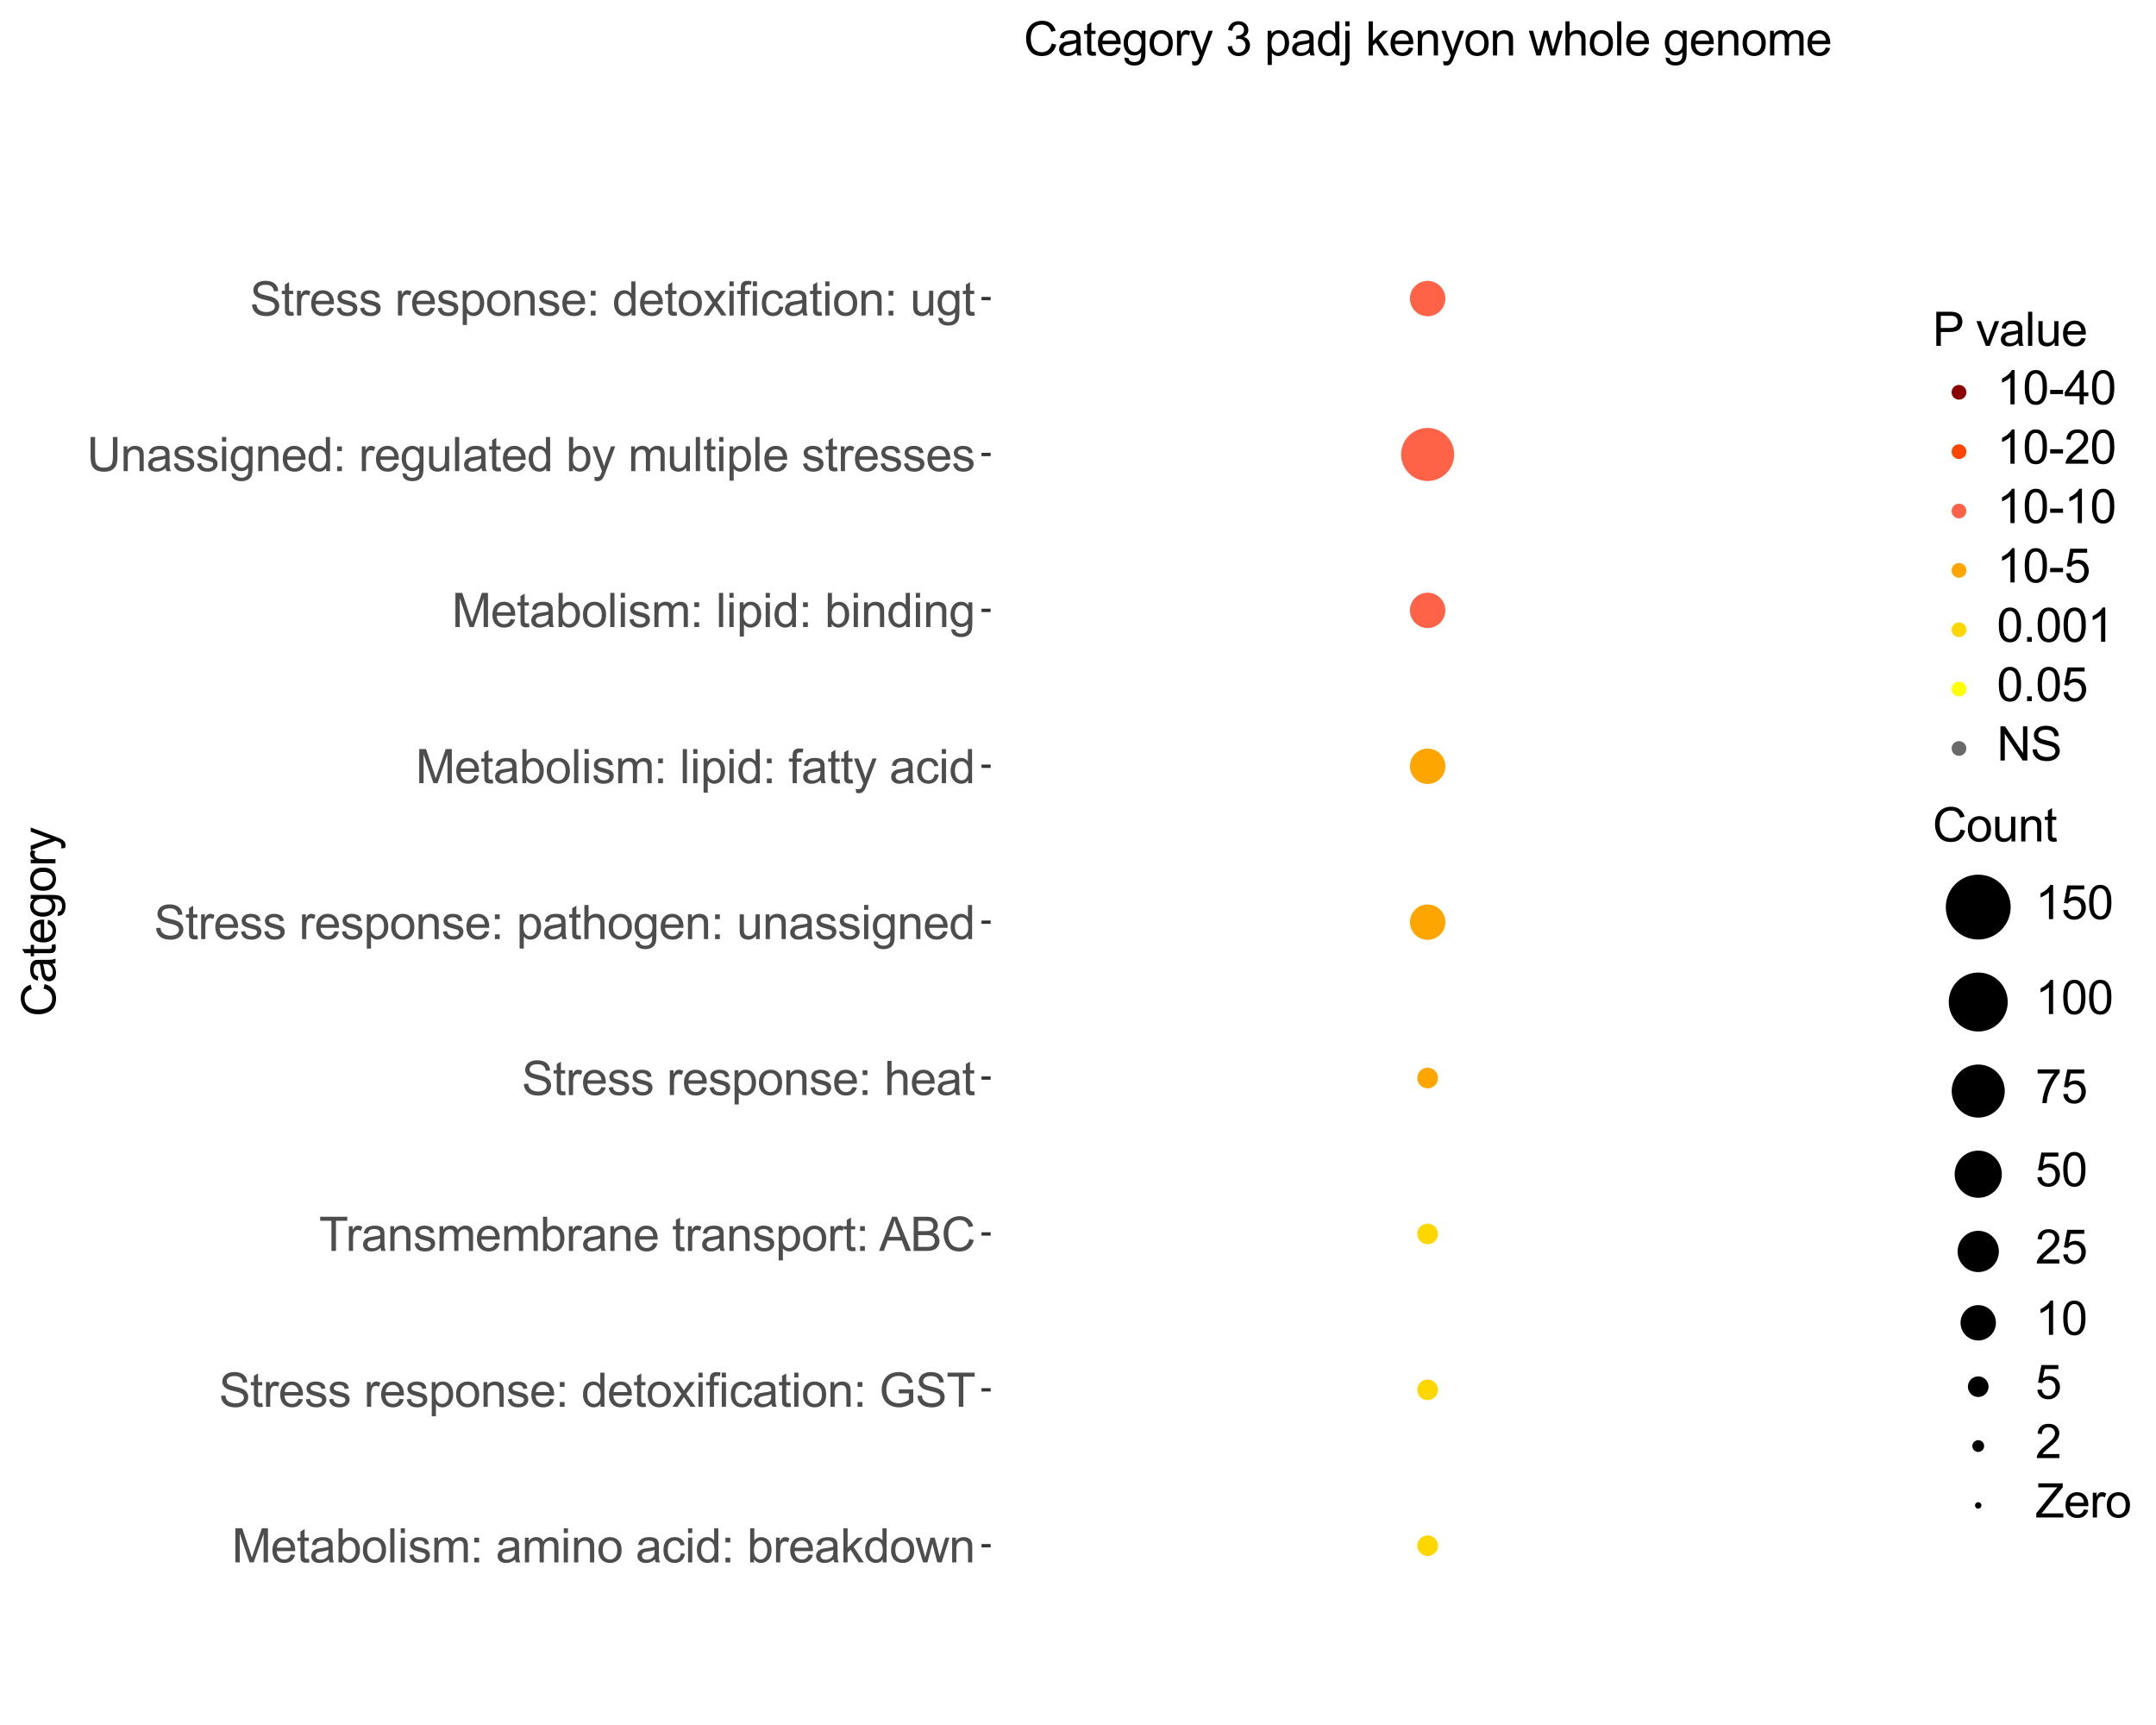 <?xml version="1.0" encoding="utf-8" standalone="no"?>
<!DOCTYPE svg PUBLIC "-//W3C//DTD SVG 1.1//EN"
  "http://www.w3.org/Graphics/SVG/1.1/DTD/svg11.dtd">
<svg xmlns:xlink="http://www.w3.org/1999/xlink" width="648pt" height="518.4pt" viewBox="0 0 648 518.4" xmlns="http://www.w3.org/2000/svg" version="1.1">
 <rect x="0" y="0" width="648" height="518.4" fill="#808080" stroke="none"/>
 <defs>
  <style type="text/css">*{stroke-linejoin: round; stroke-linecap: butt}</style>
 </defs>
 <g id="figure_1">
  <g id="patch_1">
   <path d="M 0 518.4 
L 648 518.4 
L 648 0 
L 0 0 
z
" style="fill: #ffffff; stroke: #ffffff; stroke-linejoin: miter"/>
  </g>
  <g id="axes_1">
   <g id="matplotlib.axis_1">
    <g id="xtick_1"/>
    <g id="xtick_2"/>
    <g id="xtick_3"/>
    <g id="xtick_4"/>
    <g id="xtick_5"/>
    <g id="xtick_6"/>
    <g id="xtick_7"/>
    <g id="xtick_8"/>
    <g id="xtick_9"/>
   </g>
   <g id="matplotlib.axis_2">
    <g id="ytick_1">
     <g id="line2d_1">
      <path d="M 297.747 464.527 
" style="fill: none; stroke: #333333; stroke-width: 1.5; stroke-linecap: square"/>
      <defs>
       <path id="m030de7d5bb" d="M 0 0 
L -2.75 0 
" style="stroke: #333333"/>
      </defs>
      <g>
       <use xlink:href="#m030de7d5bb" x="297.747" y="464.527" style="fill: #333333; stroke: #333333"/>
      </g>
     </g>
     <g id="text_1">
      <!-- Metabolism: amino acid: breakdown -->
      <g style="fill: #4d4d4d" transform="translate(69.682 469.537) scale(0.14 -0.14)">
       <defs>
        <path id="ArialMT-4d" d="M 475 0 
L 475 4581 
L 1388 4581 
L 2472 1338 
Q 2622 884 2691 659 
Q 2769 909 2934 1394 
L 4031 4581 
L 4847 4581 
L 4847 0 
L 4263 0 
L 4263 3834 
L 2931 0 
L 2384 0 
L 1059 3900 
L 1059 0 
L 475 0 
z
" transform="scale(0.016)"/>
        <path id="ArialMT-65" d="M 2694 1069 
L 3275 997 
Q 3138 488 2766 206 
Q 2394 -75 1816 -75 
Q 1088 -75 661 373 
Q 234 822 234 1631 
Q 234 2469 665 2931 
Q 1097 3394 1784 3394 
Q 2450 3394 2872 2941 
Q 3294 2488 3294 1666 
Q 3294 1616 3291 1516 
L 816 1516 
Q 847 969 1125 678 
Q 1403 388 1819 388 
Q 2128 388 2347 550 
Q 2566 713 2694 1069 
z
M 847 1978 
L 2700 1978 
Q 2663 2397 2488 2606 
Q 2219 2931 1791 2931 
Q 1403 2931 1139 2672 
Q 875 2413 847 1978 
z
" transform="scale(0.016)"/>
        <path id="ArialMT-74" d="M 1650 503 
L 1731 6 
Q 1494 -44 1306 -44 
Q 1000 -44 831 53 
Q 663 150 594 308 
Q 525 466 525 972 
L 525 2881 
L 113 2881 
L 113 3319 
L 525 3319 
L 525 4141 
L 1084 4478 
L 1084 3319 
L 1650 3319 
L 1650 2881 
L 1084 2881 
L 1084 941 
Q 1084 700 1114 631 
Q 1144 563 1211 522 
Q 1278 481 1403 481 
Q 1497 481 1650 503 
z
" transform="scale(0.016)"/>
        <path id="ArialMT-61" d="M 2588 409 
Q 2275 144 1986 34 
Q 1697 -75 1366 -75 
Q 819 -75 525 192 
Q 231 459 231 875 
Q 231 1119 342 1320 
Q 453 1522 633 1644 
Q 813 1766 1038 1828 
Q 1203 1872 1538 1913 
Q 2219 1994 2541 2106 
Q 2544 2222 2544 2253 
Q 2544 2597 2384 2738 
Q 2169 2928 1744 2928 
Q 1347 2928 1158 2789 
Q 969 2650 878 2297 
L 328 2372 
Q 403 2725 575 2942 
Q 747 3159 1072 3276 
Q 1397 3394 1825 3394 
Q 2250 3394 2515 3294 
Q 2781 3194 2906 3042 
Q 3031 2891 3081 2659 
Q 3109 2516 3109 2141 
L 3109 1391 
Q 3109 606 3145 398 
Q 3181 191 3288 0 
L 2700 0 
Q 2613 175 2588 409 
z
M 2541 1666 
Q 2234 1541 1622 1453 
Q 1275 1403 1131 1340 
Q 988 1278 909 1158 
Q 831 1038 831 891 
Q 831 666 1001 516 
Q 1172 366 1500 366 
Q 1825 366 2078 508 
Q 2331 650 2450 897 
Q 2541 1088 2541 1459 
L 2541 1666 
z
" transform="scale(0.016)"/>
        <path id="ArialMT-62" d="M 941 0 
L 419 0 
L 419 4581 
L 981 4581 
L 981 2947 
Q 1338 3394 1891 3394 
Q 2197 3394 2470 3270 
Q 2744 3147 2920 2923 
Q 3097 2700 3197 2384 
Q 3297 2069 3297 1709 
Q 3297 856 2875 390 
Q 2453 -75 1863 -75 
Q 1275 -75 941 416 
L 941 0 
z
M 934 1684 
Q 934 1088 1097 822 
Q 1363 388 1816 388 
Q 2184 388 2453 708 
Q 2722 1028 2722 1663 
Q 2722 2313 2464 2622 
Q 2206 2931 1841 2931 
Q 1472 2931 1203 2611 
Q 934 2291 934 1684 
z
" transform="scale(0.016)"/>
        <path id="ArialMT-6f" d="M 213 1659 
Q 213 2581 725 3025 
Q 1153 3394 1769 3394 
Q 2453 3394 2887 2945 
Q 3322 2497 3322 1706 
Q 3322 1066 3130 698 
Q 2938 331 2570 128 
Q 2203 -75 1769 -75 
Q 1072 -75 642 372 
Q 213 819 213 1659 
z
M 791 1659 
Q 791 1022 1069 705 
Q 1347 388 1769 388 
Q 2188 388 2466 706 
Q 2744 1025 2744 1678 
Q 2744 2294 2464 2611 
Q 2184 2928 1769 2928 
Q 1347 2928 1069 2612 
Q 791 2297 791 1659 
z
" transform="scale(0.016)"/>
        <path id="ArialMT-6c" d="M 409 0 
L 409 4581 
L 972 4581 
L 972 0 
L 409 0 
z
" transform="scale(0.016)"/>
        <path id="ArialMT-69" d="M 425 3934 
L 425 4581 
L 988 4581 
L 988 3934 
L 425 3934 
z
M 425 0 
L 425 3319 
L 988 3319 
L 988 0 
L 425 0 
z
" transform="scale(0.016)"/>
        <path id="ArialMT-73" d="M 197 991 
L 753 1078 
Q 800 744 1014 566 
Q 1228 388 1613 388 
Q 2000 388 2187 545 
Q 2375 703 2375 916 
Q 2375 1106 2209 1216 
Q 2094 1291 1634 1406 
Q 1016 1563 777 1677 
Q 538 1791 414 1992 
Q 291 2194 291 2438 
Q 291 2659 392 2848 
Q 494 3038 669 3163 
Q 800 3259 1026 3326 
Q 1253 3394 1513 3394 
Q 1903 3394 2198 3281 
Q 2494 3169 2634 2976 
Q 2775 2784 2828 2463 
L 2278 2388 
Q 2241 2644 2061 2787 
Q 1881 2931 1553 2931 
Q 1166 2931 1000 2803 
Q 834 2675 834 2503 
Q 834 2394 903 2306 
Q 972 2216 1119 2156 
Q 1203 2125 1616 2013 
Q 2213 1853 2448 1751 
Q 2684 1650 2818 1456 
Q 2953 1263 2953 975 
Q 2953 694 2789 445 
Q 2625 197 2315 61 
Q 2006 -75 1616 -75 
Q 969 -75 630 194 
Q 291 463 197 991 
z
" transform="scale(0.016)"/>
        <path id="ArialMT-6d" d="M 422 0 
L 422 3319 
L 925 3319 
L 925 2853 
Q 1081 3097 1340 3245 
Q 1600 3394 1931 3394 
Q 2300 3394 2536 3241 
Q 2772 3088 2869 2813 
Q 3263 3394 3894 3394 
Q 4388 3394 4653 3120 
Q 4919 2847 4919 2278 
L 4919 0 
L 4359 0 
L 4359 2091 
Q 4359 2428 4304 2576 
Q 4250 2725 4106 2815 
Q 3963 2906 3769 2906 
Q 3419 2906 3187 2673 
Q 2956 2441 2956 1928 
L 2956 0 
L 2394 0 
L 2394 2156 
Q 2394 2531 2256 2718 
Q 2119 2906 1806 2906 
Q 1569 2906 1367 2781 
Q 1166 2656 1075 2415 
Q 984 2175 984 1722 
L 984 0 
L 422 0 
z
" transform="scale(0.016)"/>
        <path id="ArialMT-3a" d="M 578 2678 
L 578 3319 
L 1219 3319 
L 1219 2678 
L 578 2678 
z
M 578 0 
L 578 641 
L 1219 641 
L 1219 0 
L 578 0 
z
" transform="scale(0.016)"/>
        <path id="ArialMT-20" transform="scale(0.016)"/>
        <path id="ArialMT-6e" d="M 422 0 
L 422 3319 
L 928 3319 
L 928 2847 
Q 1294 3394 1984 3394 
Q 2284 3394 2536 3286 
Q 2788 3178 2913 3003 
Q 3038 2828 3088 2588 
Q 3119 2431 3119 2041 
L 3119 0 
L 2556 0 
L 2556 2019 
Q 2556 2363 2490 2533 
Q 2425 2703 2258 2804 
Q 2091 2906 1866 2906 
Q 1506 2906 1245 2678 
Q 984 2450 984 1813 
L 984 0 
L 422 0 
z
" transform="scale(0.016)"/>
        <path id="ArialMT-63" d="M 2588 1216 
L 3141 1144 
Q 3050 572 2676 248 
Q 2303 -75 1759 -75 
Q 1078 -75 664 370 
Q 250 816 250 1647 
Q 250 2184 428 2587 
Q 606 2991 970 3192 
Q 1334 3394 1763 3394 
Q 2303 3394 2647 3120 
Q 2991 2847 3088 2344 
L 2541 2259 
Q 2463 2594 2264 2762 
Q 2066 2931 1784 2931 
Q 1359 2931 1093 2626 
Q 828 2322 828 1663 
Q 828 994 1084 691 
Q 1341 388 1753 388 
Q 2084 388 2306 591 
Q 2528 794 2588 1216 
z
" transform="scale(0.016)"/>
        <path id="ArialMT-64" d="M 2575 0 
L 2575 419 
Q 2259 -75 1647 -75 
Q 1250 -75 917 144 
Q 584 363 401 755 
Q 219 1147 219 1656 
Q 219 2153 384 2558 
Q 550 2963 881 3178 
Q 1213 3394 1622 3394 
Q 1922 3394 2156 3267 
Q 2391 3141 2538 2938 
L 2538 4581 
L 3097 4581 
L 3097 0 
L 2575 0 
z
M 797 1656 
Q 797 1019 1065 703 
Q 1334 388 1700 388 
Q 2069 388 2326 689 
Q 2584 991 2584 1609 
Q 2584 2291 2321 2609 
Q 2059 2928 1675 2928 
Q 1300 2928 1048 2622 
Q 797 2316 797 1656 
z
" transform="scale(0.016)"/>
        <path id="ArialMT-72" d="M 416 0 
L 416 3319 
L 922 3319 
L 922 2816 
Q 1116 3169 1280 3281 
Q 1444 3394 1641 3394 
Q 1925 3394 2219 3213 
L 2025 2691 
Q 1819 2813 1613 2813 
Q 1428 2813 1281 2702 
Q 1134 2591 1072 2394 
Q 978 2094 978 1738 
L 978 0 
L 416 0 
z
" transform="scale(0.016)"/>
        <path id="ArialMT-6b" d="M 425 0 
L 425 4581 
L 988 4581 
L 988 1969 
L 2319 3319 
L 3047 3319 
L 1778 2088 
L 3175 0 
L 2481 0 
L 1384 1697 
L 988 1316 
L 988 0 
L 425 0 
z
" transform="scale(0.016)"/>
        <path id="ArialMT-77" d="M 1034 0 
L 19 3319 
L 600 3319 
L 1128 1403 
L 1325 691 
Q 1338 744 1497 1375 
L 2025 3319 
L 2603 3319 
L 3100 1394 
L 3266 759 
L 3456 1400 
L 4025 3319 
L 4572 3319 
L 3534 0 
L 2950 0 
L 2422 1988 
L 2294 2553 
L 1622 0 
L 1034 0 
z
" transform="scale(0.016)"/>
       </defs>
       <use xlink:href="#ArialMT-4d"/>
       <use xlink:href="#ArialMT-65" transform="translate(83.301 0)"/>
       <use xlink:href="#ArialMT-74" transform="translate(138.916 0)"/>
       <use xlink:href="#ArialMT-61" transform="translate(166.699 0)"/>
       <use xlink:href="#ArialMT-62" transform="translate(222.314 0)"/>
       <use xlink:href="#ArialMT-6f" transform="translate(277.93 0)"/>
       <use xlink:href="#ArialMT-6c" transform="translate(333.545 0)"/>
       <use xlink:href="#ArialMT-69" transform="translate(355.762 0)"/>
       <use xlink:href="#ArialMT-73" transform="translate(377.979 0)"/>
       <use xlink:href="#ArialMT-6d" transform="translate(427.979 0)"/>
       <use xlink:href="#ArialMT-3a" transform="translate(511.279 0)"/>
       <use xlink:href="#ArialMT-20" transform="translate(539.062 0)"/>
       <use xlink:href="#ArialMT-61" transform="translate(566.846 0)"/>
       <use xlink:href="#ArialMT-6d" transform="translate(622.461 0)"/>
       <use xlink:href="#ArialMT-69" transform="translate(705.762 0)"/>
       <use xlink:href="#ArialMT-6e" transform="translate(727.979 0)"/>
       <use xlink:href="#ArialMT-6f" transform="translate(783.594 0)"/>
       <use xlink:href="#ArialMT-20" transform="translate(839.209 0)"/>
       <use xlink:href="#ArialMT-61" transform="translate(866.992 0)"/>
       <use xlink:href="#ArialMT-63" transform="translate(922.607 0)"/>
       <use xlink:href="#ArialMT-69" transform="translate(972.607 0)"/>
       <use xlink:href="#ArialMT-64" transform="translate(994.824 0)"/>
       <use xlink:href="#ArialMT-3a" transform="translate(1050.439 0)"/>
       <use xlink:href="#ArialMT-20" transform="translate(1078.223 0)"/>
       <use xlink:href="#ArialMT-62" transform="translate(1106.006 0)"/>
       <use xlink:href="#ArialMT-72" transform="translate(1161.621 0)"/>
       <use xlink:href="#ArialMT-65" transform="translate(1194.922 0)"/>
       <use xlink:href="#ArialMT-61" transform="translate(1250.537 0)"/>
       <use xlink:href="#ArialMT-6b" transform="translate(1306.152 0)"/>
       <use xlink:href="#ArialMT-64" transform="translate(1356.152 0)"/>
       <use xlink:href="#ArialMT-6f" transform="translate(1411.768 0)"/>
       <use xlink:href="#ArialMT-77" transform="translate(1467.383 0)"/>
       <use xlink:href="#ArialMT-6e" transform="translate(1539.6 0)"/>
      </g>
     </g>
    </g>
    <g id="ytick_2">
     <g id="line2d_2">
      <path d="M 297.747 417.677 
" style="fill: none; stroke: #333333; stroke-width: 1.5; stroke-linecap: square"/>
      <g>
       <use xlink:href="#m030de7d5bb" x="297.747" y="417.677" style="fill: #333333; stroke: #333333"/>
      </g>
     </g>
     <g id="text_2">
      <!-- Stress response: detoxification: GST -->
      <g style="fill: #4d4d4d" transform="translate(65.797 422.773) scale(0.14 -0.14)">
       <defs>
        <path id="ArialMT-53" d="M 288 1472 
L 859 1522 
Q 900 1178 1048 958 
Q 1197 738 1509 602 
Q 1822 466 2213 466 
Q 2559 466 2825 569 
Q 3091 672 3220 851 
Q 3350 1031 3350 1244 
Q 3350 1459 3225 1620 
Q 3100 1781 2813 1891 
Q 2628 1963 1997 2114 
Q 1366 2266 1113 2400 
Q 784 2572 623 2826 
Q 463 3081 463 3397 
Q 463 3744 659 4045 
Q 856 4347 1234 4503 
Q 1613 4659 2075 4659 
Q 2584 4659 2973 4495 
Q 3363 4331 3572 4012 
Q 3781 3694 3797 3291 
L 3216 3247 
Q 3169 3681 2898 3903 
Q 2628 4125 2100 4125 
Q 1550 4125 1298 3923 
Q 1047 3722 1047 3438 
Q 1047 3191 1225 3031 
Q 1400 2872 2139 2705 
Q 2878 2538 3153 2413 
Q 3553 2228 3743 1945 
Q 3934 1663 3934 1294 
Q 3934 928 3725 604 
Q 3516 281 3123 101 
Q 2731 -78 2241 -78 
Q 1619 -78 1198 103 
Q 778 284 539 648 
Q 300 1013 288 1472 
z
" transform="scale(0.016)"/>
        <path id="ArialMT-70" d="M 422 -1272 
L 422 3319 
L 934 3319 
L 934 2888 
Q 1116 3141 1344 3267 
Q 1572 3394 1897 3394 
Q 2322 3394 2647 3175 
Q 2972 2956 3137 2557 
Q 3303 2159 3303 1684 
Q 3303 1175 3120 767 
Q 2938 359 2589 142 
Q 2241 -75 1856 -75 
Q 1575 -75 1351 44 
Q 1128 163 984 344 
L 984 -1272 
L 422 -1272 
z
M 931 1641 
Q 931 1000 1190 694 
Q 1450 388 1819 388 
Q 2194 388 2461 705 
Q 2728 1022 2728 1688 
Q 2728 2322 2467 2637 
Q 2206 2953 1844 2953 
Q 1484 2953 1207 2617 
Q 931 2281 931 1641 
z
" transform="scale(0.016)"/>
        <path id="ArialMT-78" d="M 47 0 
L 1259 1725 
L 138 3319 
L 841 3319 
L 1350 2541 
Q 1494 2319 1581 2169 
Q 1719 2375 1834 2534 
L 2394 3319 
L 3066 3319 
L 1919 1756 
L 3153 0 
L 2463 0 
L 1781 1031 
L 1600 1309 
L 728 0 
L 47 0 
z
" transform="scale(0.016)"/>
        <path id="ArialMT-66" d="M 556 0 
L 556 2881 
L 59 2881 
L 59 3319 
L 556 3319 
L 556 3672 
Q 556 4006 616 4169 
Q 697 4388 901 4523 
Q 1106 4659 1475 4659 
Q 1713 4659 2000 4603 
L 1916 4113 
Q 1741 4144 1584 4144 
Q 1328 4144 1222 4034 
Q 1116 3925 1116 3625 
L 1116 3319 
L 1763 3319 
L 1763 2881 
L 1116 2881 
L 1116 0 
L 556 0 
z
" transform="scale(0.016)"/>
        <path id="ArialMT-47" d="M 2638 1797 
L 2638 2334 
L 4578 2338 
L 4578 638 
Q 4131 281 3656 101 
Q 3181 -78 2681 -78 
Q 2006 -78 1454 211 
Q 903 500 622 1047 
Q 341 1594 341 2269 
Q 341 2938 620 3517 
Q 900 4097 1425 4378 
Q 1950 4659 2634 4659 
Q 3131 4659 3532 4498 
Q 3934 4338 4162 4050 
Q 4391 3763 4509 3300 
L 3963 3150 
Q 3859 3500 3706 3700 
Q 3553 3900 3268 4020 
Q 2984 4141 2638 4141 
Q 2222 4141 1919 4014 
Q 1616 3888 1430 3681 
Q 1244 3475 1141 3228 
Q 966 2803 966 2306 
Q 966 1694 1177 1281 
Q 1388 869 1791 669 
Q 2194 469 2647 469 
Q 3041 469 3416 620 
Q 3791 772 3984 944 
L 3984 1797 
L 2638 1797 
z
" transform="scale(0.016)"/>
        <path id="ArialMT-54" d="M 1659 0 
L 1659 4041 
L 150 4041 
L 150 4581 
L 3781 4581 
L 3781 4041 
L 2266 4041 
L 2266 0 
L 1659 0 
z
" transform="scale(0.016)"/>
       </defs>
       <use xlink:href="#ArialMT-53"/>
       <use xlink:href="#ArialMT-74" transform="translate(66.699 0)"/>
       <use xlink:href="#ArialMT-72" transform="translate(94.482 0)"/>
       <use xlink:href="#ArialMT-65" transform="translate(127.783 0)"/>
       <use xlink:href="#ArialMT-73" transform="translate(183.398 0)"/>
       <use xlink:href="#ArialMT-73" transform="translate(233.398 0)"/>
       <use xlink:href="#ArialMT-20" transform="translate(283.398 0)"/>
       <use xlink:href="#ArialMT-72" transform="translate(311.182 0)"/>
       <use xlink:href="#ArialMT-65" transform="translate(344.482 0)"/>
       <use xlink:href="#ArialMT-73" transform="translate(400.098 0)"/>
       <use xlink:href="#ArialMT-70" transform="translate(450.098 0)"/>
       <use xlink:href="#ArialMT-6f" transform="translate(505.713 0)"/>
       <use xlink:href="#ArialMT-6e" transform="translate(561.328 0)"/>
       <use xlink:href="#ArialMT-73" transform="translate(616.943 0)"/>
       <use xlink:href="#ArialMT-65" transform="translate(666.943 0)"/>
       <use xlink:href="#ArialMT-3a" transform="translate(722.559 0)"/>
       <use xlink:href="#ArialMT-20" transform="translate(750.342 0)"/>
       <use xlink:href="#ArialMT-64" transform="translate(778.125 0)"/>
       <use xlink:href="#ArialMT-65" transform="translate(833.74 0)"/>
       <use xlink:href="#ArialMT-74" transform="translate(889.355 0)"/>
       <use xlink:href="#ArialMT-6f" transform="translate(917.139 0)"/>
       <use xlink:href="#ArialMT-78" transform="translate(972.754 0)"/>
       <use xlink:href="#ArialMT-69" transform="translate(1022.754 0)"/>
       <use xlink:href="#ArialMT-66" transform="translate(1044.971 0)"/>
       <use xlink:href="#ArialMT-69" transform="translate(1072.754 0)"/>
       <use xlink:href="#ArialMT-63" transform="translate(1094.971 0)"/>
       <use xlink:href="#ArialMT-61" transform="translate(1144.971 0)"/>
       <use xlink:href="#ArialMT-74" transform="translate(1200.586 0)"/>
       <use xlink:href="#ArialMT-69" transform="translate(1228.369 0)"/>
       <use xlink:href="#ArialMT-6f" transform="translate(1250.586 0)"/>
       <use xlink:href="#ArialMT-6e" transform="translate(1306.201 0)"/>
       <use xlink:href="#ArialMT-3a" transform="translate(1361.816 0)"/>
       <use xlink:href="#ArialMT-20" transform="translate(1389.6 0)"/>
       <use xlink:href="#ArialMT-47" transform="translate(1417.383 0)"/>
       <use xlink:href="#ArialMT-53" transform="translate(1495.166 0)"/>
       <use xlink:href="#ArialMT-54" transform="translate(1561.865 0)"/>
      </g>
     </g>
    </g>
    <g id="ytick_3">
     <g id="line2d_3">
      <path d="M 297.747 370.827 
" style="fill: none; stroke: #333333; stroke-width: 1.5; stroke-linecap: square"/>
      <g>
       <use xlink:href="#m030de7d5bb" x="297.747" y="370.827" style="fill: #333333; stroke: #333333"/>
      </g>
     </g>
     <g id="text_3">
      <!-- Transmembrane transport: ABC -->
      <g style="fill: #4d4d4d" transform="translate(95.899 375.923) scale(0.14 -0.14)">
       <defs>
        <path id="ArialMT-41" d="M -9 0 
L 1750 4581 
L 2403 4581 
L 4278 0 
L 3588 0 
L 3053 1388 
L 1138 1388 
L 634 0 
L -9 0 
z
M 1313 1881 
L 2866 1881 
L 2388 3150 
Q 2169 3728 2063 4100 
Q 1975 3659 1816 3225 
L 1313 1881 
z
" transform="scale(0.016)"/>
        <path id="ArialMT-42" d="M 469 0 
L 469 4581 
L 2188 4581 
Q 2713 4581 3030 4442 
Q 3347 4303 3526 4014 
Q 3706 3725 3706 3409 
Q 3706 3116 3547 2856 
Q 3388 2597 3066 2438 
Q 3481 2316 3704 2022 
Q 3928 1728 3928 1328 
Q 3928 1006 3792 729 
Q 3656 453 3456 303 
Q 3256 153 2954 76 
Q 2653 0 2216 0 
L 469 0 
z
M 1075 2656 
L 2066 2656 
Q 2469 2656 2644 2709 
Q 2875 2778 2992 2937 
Q 3109 3097 3109 3338 
Q 3109 3566 3000 3739 
Q 2891 3913 2687 3977 
Q 2484 4041 1991 4041 
L 1075 4041 
L 1075 2656 
z
M 1075 541 
L 2216 541 
Q 2509 541 2628 563 
Q 2838 600 2978 687 
Q 3119 775 3209 942 
Q 3300 1109 3300 1328 
Q 3300 1584 3169 1773 
Q 3038 1963 2805 2039 
Q 2572 2116 2134 2116 
L 1075 2116 
L 1075 541 
z
" transform="scale(0.016)"/>
        <path id="ArialMT-43" d="M 3763 1606 
L 4369 1453 
Q 4178 706 3683 314 
Q 3188 -78 2472 -78 
Q 1731 -78 1267 223 
Q 803 525 561 1097 
Q 319 1669 319 2325 
Q 319 3041 592 3573 
Q 866 4106 1370 4382 
Q 1875 4659 2481 4659 
Q 3169 4659 3637 4309 
Q 4106 3959 4291 3325 
L 3694 3184 
Q 3534 3684 3231 3912 
Q 2928 4141 2469 4141 
Q 1941 4141 1586 3887 
Q 1231 3634 1087 3207 
Q 944 2781 944 2328 
Q 944 1744 1114 1308 
Q 1284 872 1643 656 
Q 2003 441 2422 441 
Q 2931 441 3284 734 
Q 3638 1028 3763 1606 
z
" transform="scale(0.016)"/>
       </defs>
       <use xlink:href="#ArialMT-54"/>
       <use xlink:href="#ArialMT-72" transform="translate(57.334 0)"/>
       <use xlink:href="#ArialMT-61" transform="translate(90.635 0)"/>
       <use xlink:href="#ArialMT-6e" transform="translate(146.25 0)"/>
       <use xlink:href="#ArialMT-73" transform="translate(201.865 0)"/>
       <use xlink:href="#ArialMT-6d" transform="translate(251.865 0)"/>
       <use xlink:href="#ArialMT-65" transform="translate(335.166 0)"/>
       <use xlink:href="#ArialMT-6d" transform="translate(390.781 0)"/>
       <use xlink:href="#ArialMT-62" transform="translate(474.082 0)"/>
       <use xlink:href="#ArialMT-72" transform="translate(529.697 0)"/>
       <use xlink:href="#ArialMT-61" transform="translate(562.998 0)"/>
       <use xlink:href="#ArialMT-6e" transform="translate(618.613 0)"/>
       <use xlink:href="#ArialMT-65" transform="translate(674.229 0)"/>
       <use xlink:href="#ArialMT-20" transform="translate(729.844 0)"/>
       <use xlink:href="#ArialMT-74" transform="translate(757.627 0)"/>
       <use xlink:href="#ArialMT-72" transform="translate(785.41 0)"/>
       <use xlink:href="#ArialMT-61" transform="translate(818.711 0)"/>
       <use xlink:href="#ArialMT-6e" transform="translate(874.326 0)"/>
       <use xlink:href="#ArialMT-73" transform="translate(929.941 0)"/>
       <use xlink:href="#ArialMT-70" transform="translate(979.941 0)"/>
       <use xlink:href="#ArialMT-6f" transform="translate(1035.557 0)"/>
       <use xlink:href="#ArialMT-72" transform="translate(1091.172 0)"/>
       <use xlink:href="#ArialMT-74" transform="translate(1124.473 0)"/>
       <use xlink:href="#ArialMT-3a" transform="translate(1152.256 0)"/>
       <use xlink:href="#ArialMT-20" transform="translate(1180.039 0)"/>
       <use xlink:href="#ArialMT-41" transform="translate(1202.322 0)"/>
       <use xlink:href="#ArialMT-42" transform="translate(1269.021 0)"/>
       <use xlink:href="#ArialMT-43" transform="translate(1335.721 0)"/>
      </g>
     </g>
    </g>
    <g id="ytick_4">
     <g id="line2d_4">
      <path d="M 297.747 323.977 
" style="fill: none; stroke: #333333; stroke-width: 1.5; stroke-linecap: square"/>
      <g>
       <use xlink:href="#m030de7d5bb" x="297.747" y="323.977" style="fill: #333333; stroke: #333333"/>
      </g>
     </g>
     <g id="text_4">
      <!-- Stress response: heat -->
      <g style="fill: #4d4d4d" transform="translate(156.821 329.073) scale(0.14 -0.14)">
       <defs>
        <path id="ArialMT-68" d="M 422 0 
L 422 4581 
L 984 4581 
L 984 2938 
Q 1378 3394 1978 3394 
Q 2347 3394 2619 3248 
Q 2891 3103 3008 2847 
Q 3125 2591 3125 2103 
L 3125 0 
L 2563 0 
L 2563 2103 
Q 2563 2525 2380 2717 
Q 2197 2909 1863 2909 
Q 1613 2909 1392 2779 
Q 1172 2650 1078 2428 
Q 984 2206 984 1816 
L 984 0 
L 422 0 
z
" transform="scale(0.016)"/>
       </defs>
       <use xlink:href="#ArialMT-53"/>
       <use xlink:href="#ArialMT-74" transform="translate(66.699 0)"/>
       <use xlink:href="#ArialMT-72" transform="translate(94.482 0)"/>
       <use xlink:href="#ArialMT-65" transform="translate(127.783 0)"/>
       <use xlink:href="#ArialMT-73" transform="translate(183.398 0)"/>
       <use xlink:href="#ArialMT-73" transform="translate(233.398 0)"/>
       <use xlink:href="#ArialMT-20" transform="translate(283.398 0)"/>
       <use xlink:href="#ArialMT-72" transform="translate(311.182 0)"/>
       <use xlink:href="#ArialMT-65" transform="translate(344.482 0)"/>
       <use xlink:href="#ArialMT-73" transform="translate(400.098 0)"/>
       <use xlink:href="#ArialMT-70" transform="translate(450.098 0)"/>
       <use xlink:href="#ArialMT-6f" transform="translate(505.713 0)"/>
       <use xlink:href="#ArialMT-6e" transform="translate(561.328 0)"/>
       <use xlink:href="#ArialMT-73" transform="translate(616.943 0)"/>
       <use xlink:href="#ArialMT-65" transform="translate(666.943 0)"/>
       <use xlink:href="#ArialMT-3a" transform="translate(722.559 0)"/>
       <use xlink:href="#ArialMT-20" transform="translate(750.342 0)"/>
       <use xlink:href="#ArialMT-68" transform="translate(778.125 0)"/>
       <use xlink:href="#ArialMT-65" transform="translate(833.74 0)"/>
       <use xlink:href="#ArialMT-61" transform="translate(889.355 0)"/>
       <use xlink:href="#ArialMT-74" transform="translate(944.971 0)"/>
      </g>
     </g>
    </g>
    <g id="ytick_5">
     <g id="line2d_5">
      <path d="M 297.747 277.127 
" style="fill: none; stroke: #333333; stroke-width: 1.5; stroke-linecap: square"/>
      <g>
       <use xlink:href="#m030de7d5bb" x="297.747" y="277.127" style="fill: #333333; stroke: #333333"/>
      </g>
     </g>
     <g id="text_5">
      <!-- Stress response: pathogen: unassigned -->
      <g style="fill: #4d4d4d" transform="translate(46.293 282.223) scale(0.14 -0.14)">
       <defs>
        <path id="ArialMT-67" d="M 319 -275 
L 866 -356 
Q 900 -609 1056 -725 
Q 1266 -881 1628 -881 
Q 2019 -881 2231 -725 
Q 2444 -569 2519 -288 
Q 2563 -116 2559 434 
Q 2191 0 1641 0 
Q 956 0 581 494 
Q 206 988 206 1678 
Q 206 2153 378 2554 
Q 550 2956 876 3175 
Q 1203 3394 1644 3394 
Q 2231 3394 2613 2919 
L 2613 3319 
L 3131 3319 
L 3131 450 
Q 3131 -325 2973 -648 
Q 2816 -972 2473 -1159 
Q 2131 -1347 1631 -1347 
Q 1038 -1347 672 -1080 
Q 306 -813 319 -275 
z
M 784 1719 
Q 784 1066 1043 766 
Q 1303 466 1694 466 
Q 2081 466 2343 764 
Q 2606 1063 2606 1700 
Q 2606 2309 2336 2618 
Q 2066 2928 1684 2928 
Q 1309 2928 1046 2623 
Q 784 2319 784 1719 
z
" transform="scale(0.016)"/>
        <path id="ArialMT-75" d="M 2597 0 
L 2597 488 
Q 2209 -75 1544 -75 
Q 1250 -75 995 37 
Q 741 150 617 320 
Q 494 491 444 738 
Q 409 903 409 1263 
L 409 3319 
L 972 3319 
L 972 1478 
Q 972 1038 1006 884 
Q 1059 663 1231 536 
Q 1403 409 1656 409 
Q 1909 409 2131 539 
Q 2353 669 2445 892 
Q 2538 1116 2538 1541 
L 2538 3319 
L 3100 3319 
L 3100 0 
L 2597 0 
z
" transform="scale(0.016)"/>
       </defs>
       <use xlink:href="#ArialMT-53"/>
       <use xlink:href="#ArialMT-74" transform="translate(66.699 0)"/>
       <use xlink:href="#ArialMT-72" transform="translate(94.482 0)"/>
       <use xlink:href="#ArialMT-65" transform="translate(127.783 0)"/>
       <use xlink:href="#ArialMT-73" transform="translate(183.398 0)"/>
       <use xlink:href="#ArialMT-73" transform="translate(233.398 0)"/>
       <use xlink:href="#ArialMT-20" transform="translate(283.398 0)"/>
       <use xlink:href="#ArialMT-72" transform="translate(311.182 0)"/>
       <use xlink:href="#ArialMT-65" transform="translate(344.482 0)"/>
       <use xlink:href="#ArialMT-73" transform="translate(400.098 0)"/>
       <use xlink:href="#ArialMT-70" transform="translate(450.098 0)"/>
       <use xlink:href="#ArialMT-6f" transform="translate(505.713 0)"/>
       <use xlink:href="#ArialMT-6e" transform="translate(561.328 0)"/>
       <use xlink:href="#ArialMT-73" transform="translate(616.943 0)"/>
       <use xlink:href="#ArialMT-65" transform="translate(666.943 0)"/>
       <use xlink:href="#ArialMT-3a" transform="translate(722.559 0)"/>
       <use xlink:href="#ArialMT-20" transform="translate(750.342 0)"/>
       <use xlink:href="#ArialMT-70" transform="translate(778.125 0)"/>
       <use xlink:href="#ArialMT-61" transform="translate(833.74 0)"/>
       <use xlink:href="#ArialMT-74" transform="translate(889.355 0)"/>
       <use xlink:href="#ArialMT-68" transform="translate(917.139 0)"/>
       <use xlink:href="#ArialMT-6f" transform="translate(972.754 0)"/>
       <use xlink:href="#ArialMT-67" transform="translate(1028.369 0)"/>
       <use xlink:href="#ArialMT-65" transform="translate(1083.984 0)"/>
       <use xlink:href="#ArialMT-6e" transform="translate(1139.6 0)"/>
       <use xlink:href="#ArialMT-3a" transform="translate(1195.215 0)"/>
       <use xlink:href="#ArialMT-20" transform="translate(1222.998 0)"/>
       <use xlink:href="#ArialMT-75" transform="translate(1250.781 0)"/>
       <use xlink:href="#ArialMT-6e" transform="translate(1306.396 0)"/>
       <use xlink:href="#ArialMT-61" transform="translate(1362.012 0)"/>
       <use xlink:href="#ArialMT-73" transform="translate(1417.627 0)"/>
       <use xlink:href="#ArialMT-73" transform="translate(1467.627 0)"/>
       <use xlink:href="#ArialMT-69" transform="translate(1517.627 0)"/>
       <use xlink:href="#ArialMT-67" transform="translate(1539.844 0)"/>
       <use xlink:href="#ArialMT-6e" transform="translate(1595.459 0)"/>
       <use xlink:href="#ArialMT-65" transform="translate(1651.074 0)"/>
       <use xlink:href="#ArialMT-64" transform="translate(1706.689 0)"/>
      </g>
     </g>
    </g>
    <g id="ytick_6">
     <g id="line2d_6">
      <path d="M 297.747 230.278 
" style="fill: none; stroke: #333333; stroke-width: 1.5; stroke-linecap: square"/>
      <g>
       <use xlink:href="#m030de7d5bb" x="297.747" y="230.278" style="fill: #333333; stroke: #333333"/>
      </g>
     </g>
     <g id="text_6">
      <!-- Metabolism: lipid: fatty acid -->
      <g style="fill: #4d4d4d" transform="translate(124.938 235.373) scale(0.14 -0.14)">
       <defs>
        <path id="ArialMT-79" d="M 397 -1278 
L 334 -750 
Q 519 -800 656 -800 
Q 844 -800 956 -737 
Q 1069 -675 1141 -563 
Q 1194 -478 1313 -144 
Q 1328 -97 1363 -6 
L 103 3319 
L 709 3319 
L 1400 1397 
Q 1534 1031 1641 628 
Q 1738 1016 1872 1384 
L 2581 3319 
L 3144 3319 
L 1881 -56 
Q 1678 -603 1566 -809 
Q 1416 -1088 1222 -1217 
Q 1028 -1347 759 -1347 
Q 597 -1347 397 -1278 
z
" transform="scale(0.016)"/>
       </defs>
       <use xlink:href="#ArialMT-4d"/>
       <use xlink:href="#ArialMT-65" transform="translate(83.301 0)"/>
       <use xlink:href="#ArialMT-74" transform="translate(138.916 0)"/>
       <use xlink:href="#ArialMT-61" transform="translate(166.699 0)"/>
       <use xlink:href="#ArialMT-62" transform="translate(222.314 0)"/>
       <use xlink:href="#ArialMT-6f" transform="translate(277.93 0)"/>
       <use xlink:href="#ArialMT-6c" transform="translate(333.545 0)"/>
       <use xlink:href="#ArialMT-69" transform="translate(355.762 0)"/>
       <use xlink:href="#ArialMT-73" transform="translate(377.979 0)"/>
       <use xlink:href="#ArialMT-6d" transform="translate(427.979 0)"/>
       <use xlink:href="#ArialMT-3a" transform="translate(511.279 0)"/>
       <use xlink:href="#ArialMT-20" transform="translate(539.062 0)"/>
       <use xlink:href="#ArialMT-6c" transform="translate(566.846 0)"/>
       <use xlink:href="#ArialMT-69" transform="translate(589.062 0)"/>
       <use xlink:href="#ArialMT-70" transform="translate(611.279 0)"/>
       <use xlink:href="#ArialMT-69" transform="translate(666.895 0)"/>
       <use xlink:href="#ArialMT-64" transform="translate(689.111 0)"/>
       <use xlink:href="#ArialMT-3a" transform="translate(744.727 0)"/>
       <use xlink:href="#ArialMT-20" transform="translate(772.51 0)"/>
       <use xlink:href="#ArialMT-66" transform="translate(800.293 0)"/>
       <use xlink:href="#ArialMT-61" transform="translate(828.076 0)"/>
       <use xlink:href="#ArialMT-74" transform="translate(883.691 0)"/>
       <use xlink:href="#ArialMT-74" transform="translate(911.475 0)"/>
       <use xlink:href="#ArialMT-79" transform="translate(939.258 0)"/>
       <use xlink:href="#ArialMT-20" transform="translate(989.258 0)"/>
       <use xlink:href="#ArialMT-61" transform="translate(1017.041 0)"/>
       <use xlink:href="#ArialMT-63" transform="translate(1072.656 0)"/>
       <use xlink:href="#ArialMT-69" transform="translate(1122.656 0)"/>
       <use xlink:href="#ArialMT-64" transform="translate(1144.873 0)"/>
      </g>
     </g>
    </g>
    <g id="ytick_7">
     <g id="line2d_7">
      <path d="M 297.747 183.428 
" style="fill: none; stroke: #333333; stroke-width: 1.5; stroke-linecap: square"/>
      <g>
       <use xlink:href="#m030de7d5bb" x="297.747" y="183.428" style="fill: #333333; stroke: #333333"/>
      </g>
     </g>
     <g id="text_7">
      <!-- Metabolism: lipid: binding -->
      <g style="fill: #4d4d4d" transform="translate(135.814 188.438) scale(0.14 -0.14)">
       <use xlink:href="#ArialMT-4d"/>
       <use xlink:href="#ArialMT-65" transform="translate(83.301 0)"/>
       <use xlink:href="#ArialMT-74" transform="translate(138.916 0)"/>
       <use xlink:href="#ArialMT-61" transform="translate(166.699 0)"/>
       <use xlink:href="#ArialMT-62" transform="translate(222.314 0)"/>
       <use xlink:href="#ArialMT-6f" transform="translate(277.93 0)"/>
       <use xlink:href="#ArialMT-6c" transform="translate(333.545 0)"/>
       <use xlink:href="#ArialMT-69" transform="translate(355.762 0)"/>
       <use xlink:href="#ArialMT-73" transform="translate(377.979 0)"/>
       <use xlink:href="#ArialMT-6d" transform="translate(427.979 0)"/>
       <use xlink:href="#ArialMT-3a" transform="translate(511.279 0)"/>
       <use xlink:href="#ArialMT-20" transform="translate(539.062 0)"/>
       <use xlink:href="#ArialMT-6c" transform="translate(566.846 0)"/>
       <use xlink:href="#ArialMT-69" transform="translate(589.062 0)"/>
       <use xlink:href="#ArialMT-70" transform="translate(611.279 0)"/>
       <use xlink:href="#ArialMT-69" transform="translate(666.895 0)"/>
       <use xlink:href="#ArialMT-64" transform="translate(689.111 0)"/>
       <use xlink:href="#ArialMT-3a" transform="translate(744.727 0)"/>
       <use xlink:href="#ArialMT-20" transform="translate(772.51 0)"/>
       <use xlink:href="#ArialMT-62" transform="translate(800.293 0)"/>
       <use xlink:href="#ArialMT-69" transform="translate(855.908 0)"/>
       <use xlink:href="#ArialMT-6e" transform="translate(878.125 0)"/>
       <use xlink:href="#ArialMT-64" transform="translate(933.74 0)"/>
       <use xlink:href="#ArialMT-69" transform="translate(989.355 0)"/>
       <use xlink:href="#ArialMT-6e" transform="translate(1011.572 0)"/>
       <use xlink:href="#ArialMT-67" transform="translate(1067.188 0)"/>
      </g>
     </g>
    </g>
    <g id="ytick_8">
     <g id="line2d_8">
      <path d="M 297.747 136.578 
" style="fill: none; stroke: #333333; stroke-width: 1.5; stroke-linecap: square"/>
      <g>
       <use xlink:href="#m030de7d5bb" x="297.747" y="136.578" style="fill: #333333; stroke: #333333"/>
      </g>
     </g>
     <g id="text_8">
      <!-- Unassigned: regulated by multiple stresses -->
      <g style="fill: #4d4d4d" transform="translate(26.098 141.588) scale(0.14 -0.14)">
       <defs>
        <path id="ArialMT-55" d="M 3500 4581 
L 4106 4581 
L 4106 1934 
Q 4106 1244 3950 837 
Q 3794 431 3386 176 
Q 2978 -78 2316 -78 
Q 1672 -78 1262 144 
Q 853 366 678 786 
Q 503 1206 503 1934 
L 503 4581 
L 1109 4581 
L 1109 1938 
Q 1109 1341 1220 1058 
Q 1331 775 1601 622 
Q 1872 469 2263 469 
Q 2931 469 3215 772 
Q 3500 1075 3500 1938 
L 3500 4581 
z
" transform="scale(0.016)"/>
       </defs>
       <use xlink:href="#ArialMT-55"/>
       <use xlink:href="#ArialMT-6e" transform="translate(72.217 0)"/>
       <use xlink:href="#ArialMT-61" transform="translate(127.832 0)"/>
       <use xlink:href="#ArialMT-73" transform="translate(183.447 0)"/>
       <use xlink:href="#ArialMT-73" transform="translate(233.447 0)"/>
       <use xlink:href="#ArialMT-69" transform="translate(283.447 0)"/>
       <use xlink:href="#ArialMT-67" transform="translate(305.664 0)"/>
       <use xlink:href="#ArialMT-6e" transform="translate(361.279 0)"/>
       <use xlink:href="#ArialMT-65" transform="translate(416.895 0)"/>
       <use xlink:href="#ArialMT-64" transform="translate(472.51 0)"/>
       <use xlink:href="#ArialMT-3a" transform="translate(528.125 0)"/>
       <use xlink:href="#ArialMT-20" transform="translate(555.908 0)"/>
       <use xlink:href="#ArialMT-72" transform="translate(583.691 0)"/>
       <use xlink:href="#ArialMT-65" transform="translate(616.992 0)"/>
       <use xlink:href="#ArialMT-67" transform="translate(672.607 0)"/>
       <use xlink:href="#ArialMT-75" transform="translate(728.223 0)"/>
       <use xlink:href="#ArialMT-6c" transform="translate(783.838 0)"/>
       <use xlink:href="#ArialMT-61" transform="translate(806.055 0)"/>
       <use xlink:href="#ArialMT-74" transform="translate(861.67 0)"/>
       <use xlink:href="#ArialMT-65" transform="translate(889.453 0)"/>
       <use xlink:href="#ArialMT-64" transform="translate(945.068 0)"/>
       <use xlink:href="#ArialMT-20" transform="translate(1000.684 0)"/>
       <use xlink:href="#ArialMT-62" transform="translate(1028.467 0)"/>
       <use xlink:href="#ArialMT-79" transform="translate(1084.082 0)"/>
       <use xlink:href="#ArialMT-20" transform="translate(1134.082 0)"/>
       <use xlink:href="#ArialMT-6d" transform="translate(1161.865 0)"/>
       <use xlink:href="#ArialMT-75" transform="translate(1245.166 0)"/>
       <use xlink:href="#ArialMT-6c" transform="translate(1300.781 0)"/>
       <use xlink:href="#ArialMT-74" transform="translate(1322.998 0)"/>
       <use xlink:href="#ArialMT-69" transform="translate(1350.781 0)"/>
       <use xlink:href="#ArialMT-70" transform="translate(1372.998 0)"/>
       <use xlink:href="#ArialMT-6c" transform="translate(1428.613 0)"/>
       <use xlink:href="#ArialMT-65" transform="translate(1450.83 0)"/>
       <use xlink:href="#ArialMT-20" transform="translate(1506.445 0)"/>
       <use xlink:href="#ArialMT-73" transform="translate(1534.229 0)"/>
       <use xlink:href="#ArialMT-74" transform="translate(1584.229 0)"/>
       <use xlink:href="#ArialMT-72" transform="translate(1612.012 0)"/>
       <use xlink:href="#ArialMT-65" transform="translate(1645.312 0)"/>
       <use xlink:href="#ArialMT-73" transform="translate(1700.928 0)"/>
       <use xlink:href="#ArialMT-73" transform="translate(1750.928 0)"/>
       <use xlink:href="#ArialMT-65" transform="translate(1800.928 0)"/>
       <use xlink:href="#ArialMT-73" transform="translate(1856.543 0)"/>
      </g>
     </g>
    </g>
    <g id="ytick_9">
     <g id="line2d_9">
      <path d="M 297.747 89.728 
" style="fill: none; stroke: #333333; stroke-width: 1.5; stroke-linecap: square"/>
      <g>
       <use xlink:href="#m030de7d5bb" x="297.747" y="89.728" style="fill: #333333; stroke: #333333"/>
      </g>
     </g>
     <g id="text_9">
      <!-- Stress response: detoxification: ugt -->
      <g style="fill: #4d4d4d" transform="translate(75.116 94.824) scale(0.14 -0.14)">
       <use xlink:href="#ArialMT-53"/>
       <use xlink:href="#ArialMT-74" transform="translate(66.699 0)"/>
       <use xlink:href="#ArialMT-72" transform="translate(94.482 0)"/>
       <use xlink:href="#ArialMT-65" transform="translate(127.783 0)"/>
       <use xlink:href="#ArialMT-73" transform="translate(183.398 0)"/>
       <use xlink:href="#ArialMT-73" transform="translate(233.398 0)"/>
       <use xlink:href="#ArialMT-20" transform="translate(283.398 0)"/>
       <use xlink:href="#ArialMT-72" transform="translate(311.182 0)"/>
       <use xlink:href="#ArialMT-65" transform="translate(344.482 0)"/>
       <use xlink:href="#ArialMT-73" transform="translate(400.098 0)"/>
       <use xlink:href="#ArialMT-70" transform="translate(450.098 0)"/>
       <use xlink:href="#ArialMT-6f" transform="translate(505.713 0)"/>
       <use xlink:href="#ArialMT-6e" transform="translate(561.328 0)"/>
       <use xlink:href="#ArialMT-73" transform="translate(616.943 0)"/>
       <use xlink:href="#ArialMT-65" transform="translate(666.943 0)"/>
       <use xlink:href="#ArialMT-3a" transform="translate(722.559 0)"/>
       <use xlink:href="#ArialMT-20" transform="translate(750.342 0)"/>
       <use xlink:href="#ArialMT-64" transform="translate(778.125 0)"/>
       <use xlink:href="#ArialMT-65" transform="translate(833.74 0)"/>
       <use xlink:href="#ArialMT-74" transform="translate(889.355 0)"/>
       <use xlink:href="#ArialMT-6f" transform="translate(917.139 0)"/>
       <use xlink:href="#ArialMT-78" transform="translate(972.754 0)"/>
       <use xlink:href="#ArialMT-69" transform="translate(1022.754 0)"/>
       <use xlink:href="#ArialMT-66" transform="translate(1044.971 0)"/>
       <use xlink:href="#ArialMT-69" transform="translate(1072.754 0)"/>
       <use xlink:href="#ArialMT-63" transform="translate(1094.971 0)"/>
       <use xlink:href="#ArialMT-61" transform="translate(1144.971 0)"/>
       <use xlink:href="#ArialMT-74" transform="translate(1200.586 0)"/>
       <use xlink:href="#ArialMT-69" transform="translate(1228.369 0)"/>
       <use xlink:href="#ArialMT-6f" transform="translate(1250.586 0)"/>
       <use xlink:href="#ArialMT-6e" transform="translate(1306.201 0)"/>
       <use xlink:href="#ArialMT-3a" transform="translate(1361.816 0)"/>
       <use xlink:href="#ArialMT-20" transform="translate(1389.6 0)"/>
       <use xlink:href="#ArialMT-75" transform="translate(1417.383 0)"/>
       <use xlink:href="#ArialMT-67" transform="translate(1472.998 0)"/>
       <use xlink:href="#ArialMT-74" transform="translate(1528.613 0)"/>
      </g>
     </g>
    </g>
   </g>
   <g id="PathCollection_1">
    <path d="M 429.086 94.602 
C 430.378 94.602 431.618 94.089 432.532 93.175 
C 433.446 92.261 433.96 91.021 433.96 89.728 
C 433.96 88.435 433.446 87.195 432.532 86.281 
C 431.618 85.367 430.378 84.854 429.086 84.854 
C 427.793 84.854 426.553 85.367 425.639 86.281 
C 424.725 87.195 424.211 88.435 424.211 89.728 
C 424.211 91.021 424.725 92.261 425.639 93.175 
C 426.553 94.089 427.793 94.602 429.086 94.602 
z
" clip-path="url(#pbb7f12b4ae)" style="fill: #ff6347; stroke: #ff6347; stroke-width: 0.886"/>
    <path d="M 429.086 144.111 
C 431.083 144.111 432.999 143.317 434.412 141.904 
C 435.825 140.492 436.618 138.576 436.618 136.578 
C 436.618 134.58 435.825 132.664 434.412 131.251 
C 432.999 129.839 431.083 129.045 429.086 129.045 
C 427.088 129.045 425.172 129.839 423.759 131.251 
C 422.346 132.664 421.553 134.58 421.553 136.578 
C 421.553 138.576 422.346 140.492 423.759 141.904 
C 425.172 143.317 427.088 144.111 429.086 144.111 
z
" clip-path="url(#pbb7f12b4ae)" style="fill: #ff6347; stroke: #ff6347; stroke-width: 0.886"/>
    <path d="M 429.086 188.302 
C 430.378 188.302 431.618 187.788 432.532 186.874 
C 433.446 185.96 433.96 184.72 433.96 183.428 
C 433.96 182.135 433.446 180.895 432.532 179.981 
C 431.618 179.067 430.378 178.553 429.086 178.553 
C 427.793 178.553 426.553 179.067 425.639 179.981 
C 424.725 180.895 424.211 182.135 424.211 183.428 
C 424.211 184.72 424.725 185.96 425.639 186.874 
C 426.553 187.788 427.793 188.302 429.086 188.302 
z
" clip-path="url(#pbb7f12b4ae)" style="fill: #ff6347; stroke: #ff6347; stroke-width: 0.886"/>
    <path d="M 429.086 235.152 
C 430.378 235.152 431.618 234.638 432.532 233.724 
C 433.446 232.81 433.96 231.57 433.96 230.278 
C 433.96 228.985 433.446 227.745 432.532 226.831 
C 431.618 225.917 430.378 225.403 429.086 225.403 
C 427.793 225.403 426.553 225.917 425.639 226.831 
C 424.725 227.745 424.211 228.985 424.211 230.278 
C 424.211 231.57 424.725 232.81 425.639 233.724 
C 426.553 234.638 427.793 235.152 429.086 235.152 
z
" clip-path="url(#pbb7f12b4ae)" style="fill: #ffa500; stroke: #ffa500; stroke-width: 0.886"/>
    <path d="M 429.086 282.002 
C 430.378 282.002 431.618 281.488 432.532 280.574 
C 433.446 279.66 433.96 278.42 433.96 277.127 
C 433.96 275.835 433.446 274.595 432.532 273.681 
C 431.618 272.767 430.378 272.253 429.086 272.253 
C 427.793 272.253 426.553 272.767 425.639 273.681 
C 424.725 274.595 424.211 275.835 424.211 277.127 
C 424.211 278.42 424.725 279.66 425.639 280.574 
C 426.553 281.488 427.793 282.002 429.086 282.002 
z
" clip-path="url(#pbb7f12b4ae)" style="fill: #ffa500; stroke: #ffa500; stroke-width: 0.886"/>
    <path d="M 429.086 326.636 
C 429.791 326.636 430.467 326.356 430.966 325.857 
C 431.464 325.359 431.744 324.682 431.744 323.977 
C 431.744 323.272 431.464 322.596 430.966 322.097 
C 430.467 321.599 429.791 321.318 429.086 321.318 
C 428.38 321.318 427.704 321.599 427.206 322.097 
C 426.707 322.596 426.427 323.272 426.427 323.977 
C 426.427 324.682 426.707 325.359 427.206 325.857 
C 427.704 326.356 428.38 326.636 429.086 326.636 
z
" clip-path="url(#pbb7f12b4ae)" style="fill: #ffa500; stroke: #ffa500; stroke-width: 0.886"/>
    <path d="M 429.086 373.486 
C 429.791 373.486 430.467 373.206 430.966 372.707 
C 431.464 372.208 431.744 371.532 431.744 370.827 
C 431.744 370.122 431.464 369.446 430.966 368.947 
C 430.467 368.448 429.791 368.168 429.086 368.168 
C 428.38 368.168 427.704 368.448 427.206 368.947 
C 426.707 369.446 426.427 370.122 426.427 370.827 
C 426.427 371.532 426.707 372.208 427.206 372.707 
C 427.704 373.206 428.38 373.486 429.086 373.486 
z
" clip-path="url(#pbb7f12b4ae)" style="fill: #ffd700; stroke: #ffd700; stroke-width: 0.886"/>
    <path d="M 429.086 420.336 
C 429.791 420.336 430.467 420.055 430.966 419.557 
C 431.464 419.058 431.744 418.382 431.744 417.677 
C 431.744 416.972 431.464 416.295 430.966 415.797 
C 430.467 415.298 429.791 415.018 429.086 415.018 
C 428.38 415.018 427.704 415.298 427.206 415.797 
C 426.707 416.295 426.427 416.972 426.427 417.677 
C 426.427 418.382 426.707 419.058 427.206 419.557 
C 427.704 420.055 428.38 420.336 429.086 420.336 
z
" clip-path="url(#pbb7f12b4ae)" style="fill: #ffd700; stroke: #ffd700; stroke-width: 0.886"/>
    <path d="M 429.086 467.185 
C 429.791 467.185 430.467 466.905 430.966 466.407 
C 431.464 465.908 431.744 465.232 431.744 464.527 
C 431.744 463.822 431.464 463.145 430.966 462.647 
C 430.467 462.148 429.791 461.868 429.086 461.868 
C 428.38 461.868 427.704 462.148 427.206 462.647 
C 426.707 463.145 426.427 463.822 426.427 464.527 
C 426.427 465.232 426.707 465.908 427.206 466.407 
C 427.704 466.905 428.38 467.185 429.086 467.185 
z
" clip-path="url(#pbb7f12b4ae)" style="fill: #ffd700; stroke: #ffd700; stroke-width: 0.886"/>
   </g>
  </g>
  <g id="text_10">
   <!-- Category 3 padj kenyon whole genome -->
   <g transform="translate(307.681 16.672) scale(0.14 -0.14)">
    <defs>
     <path id="ArialMT-33" d="M 269 1209 
L 831 1284 
Q 928 806 1161 595 
Q 1394 384 1728 384 
Q 2125 384 2398 659 
Q 2672 934 2672 1341 
Q 2672 1728 2419 1979 
Q 2166 2231 1775 2231 
Q 1616 2231 1378 2169 
L 1441 2663 
Q 1497 2656 1531 2656 
Q 1891 2656 2178 2843 
Q 2466 3031 2466 3422 
Q 2466 3731 2256 3934 
Q 2047 4138 1716 4138 
Q 1388 4138 1169 3931 
Q 950 3725 888 3313 
L 325 3413 
Q 428 3978 793 4289 
Q 1159 4600 1703 4600 
Q 2078 4600 2393 4439 
Q 2709 4278 2876 4000 
Q 3044 3722 3044 3409 
Q 3044 3113 2884 2869 
Q 2725 2625 2413 2481 
Q 2819 2388 3044 2092 
Q 3269 1797 3269 1353 
Q 3269 753 2831 336 
Q 2394 -81 1725 -81 
Q 1122 -81 723 278 
Q 325 638 269 1209 
z
" transform="scale(0.016)"/>
     <path id="ArialMT-6a" d="M 419 3928 
L 419 4581 
L 981 4581 
L 981 3928 
L 419 3928 
z
M -294 -1288 
L -188 -809 
Q -19 -853 78 -853 
Q 250 -853 334 -739 
Q 419 -625 419 -169 
L 419 3319 
L 981 3319 
L 981 -181 
Q 981 -794 822 -1034 
Q 619 -1347 147 -1347 
Q -81 -1347 -294 -1288 
z
" transform="scale(0.016)"/>
    </defs>
    <use xlink:href="#ArialMT-43"/>
    <use xlink:href="#ArialMT-61" transform="translate(72.217 0)"/>
    <use xlink:href="#ArialMT-74" transform="translate(127.832 0)"/>
    <use xlink:href="#ArialMT-65" transform="translate(155.615 0)"/>
    <use xlink:href="#ArialMT-67" transform="translate(211.23 0)"/>
    <use xlink:href="#ArialMT-6f" transform="translate(266.846 0)"/>
    <use xlink:href="#ArialMT-72" transform="translate(322.461 0)"/>
    <use xlink:href="#ArialMT-79" transform="translate(355.762 0)"/>
    <use xlink:href="#ArialMT-20" transform="translate(405.762 0)"/>
    <use xlink:href="#ArialMT-33" transform="translate(433.545 0)"/>
    <use xlink:href="#ArialMT-20" transform="translate(489.16 0)"/>
    <use xlink:href="#ArialMT-70" transform="translate(516.943 0)"/>
    <use xlink:href="#ArialMT-61" transform="translate(572.559 0)"/>
    <use xlink:href="#ArialMT-64" transform="translate(628.174 0)"/>
    <use xlink:href="#ArialMT-6a" transform="translate(683.789 0)"/>
    <use xlink:href="#ArialMT-20" transform="translate(706.006 0)"/>
    <use xlink:href="#ArialMT-6b" transform="translate(733.789 0)"/>
    <use xlink:href="#ArialMT-65" transform="translate(783.789 0)"/>
    <use xlink:href="#ArialMT-6e" transform="translate(839.404 0)"/>
    <use xlink:href="#ArialMT-79" transform="translate(895.02 0)"/>
    <use xlink:href="#ArialMT-6f" transform="translate(945.02 0)"/>
    <use xlink:href="#ArialMT-6e" transform="translate(1000.635 0)"/>
    <use xlink:href="#ArialMT-20" transform="translate(1056.25 0)"/>
    <use xlink:href="#ArialMT-77" transform="translate(1084.033 0)"/>
    <use xlink:href="#ArialMT-68" transform="translate(1156.25 0)"/>
    <use xlink:href="#ArialMT-6f" transform="translate(1211.865 0)"/>
    <use xlink:href="#ArialMT-6c" transform="translate(1267.48 0)"/>
    <use xlink:href="#ArialMT-65" transform="translate(1289.697 0)"/>
    <use xlink:href="#ArialMT-20" transform="translate(1345.312 0)"/>
    <use xlink:href="#ArialMT-67" transform="translate(1373.096 0)"/>
    <use xlink:href="#ArialMT-65" transform="translate(1428.711 0)"/>
    <use xlink:href="#ArialMT-6e" transform="translate(1484.326 0)"/>
    <use xlink:href="#ArialMT-6f" transform="translate(1539.941 0)"/>
    <use xlink:href="#ArialMT-6d" transform="translate(1595.557 0)"/>
    <use xlink:href="#ArialMT-65" transform="translate(1678.857 0)"/>
   </g>
  </g>
  <g id="text_11">
   <!--   -->
   <g transform="translate(427.141 509.137) scale(0.14 -0.14)">
    <use xlink:href="#ArialMT-20"/>
   </g>
  </g>
  <g id="text_12">
   <!-- Category -->
   <g transform="translate(16.672 305.529) rotate(-90) scale(0.14 -0.14)">
    <use xlink:href="#ArialMT-43"/>
    <use xlink:href="#ArialMT-61" transform="translate(72.217 0)"/>
    <use xlink:href="#ArialMT-74" transform="translate(127.832 0)"/>
    <use xlink:href="#ArialMT-65" transform="translate(155.615 0)"/>
    <use xlink:href="#ArialMT-67" transform="translate(211.23 0)"/>
    <use xlink:href="#ArialMT-6f" transform="translate(266.846 0)"/>
    <use xlink:href="#ArialMT-72" transform="translate(322.461 0)"/>
    <use xlink:href="#ArialMT-79" transform="translate(355.762 0)"/>
   </g>
  </g>
  <g id="patch_2">
   <path d="M 579.864 461.328 
L 641.52 461.328 
L 641.52 92.926 
L 579.864 92.926 
z
" style="fill: #ffffff"/>
  </g>
  <g id="text_13">
   <!-- P value -->
   <g transform="translate(580.864 103.947) scale(0.14 -0.14)">
    <defs>
     <path id="ArialMT-50" d="M 494 0 
L 494 4581 
L 2222 4581 
Q 2678 4581 2919 4538 
Q 3256 4481 3484 4323 
Q 3713 4166 3852 3881 
Q 3991 3597 3991 3256 
Q 3991 2672 3619 2267 
Q 3247 1863 2275 1863 
L 1100 1863 
L 1100 0 
L 494 0 
z
M 1100 2403 
L 2284 2403 
Q 2872 2403 3119 2622 
Q 3366 2841 3366 3238 
Q 3366 3525 3220 3729 
Q 3075 3934 2838 4000 
Q 2684 4041 2272 4041 
L 1100 4041 
L 1100 2403 
z
" transform="scale(0.016)"/>
     <path id="ArialMT-76" d="M 1344 0 
L 81 3319 
L 675 3319 
L 1388 1331 
Q 1503 1009 1600 663 
Q 1675 925 1809 1294 
L 2547 3319 
L 3125 3319 
L 1869 0 
L 1344 0 
z
" transform="scale(0.016)"/>
    </defs>
    <use xlink:href="#ArialMT-50"/>
    <use xlink:href="#ArialMT-20" transform="translate(64.949 0)"/>
    <use xlink:href="#ArialMT-76" transform="translate(92.732 0)"/>
    <use xlink:href="#ArialMT-61" transform="translate(142.732 0)"/>
    <use xlink:href="#ArialMT-6c" transform="translate(198.348 0)"/>
    <use xlink:href="#ArialMT-75" transform="translate(220.564 0)"/>
    <use xlink:href="#ArialMT-65" transform="translate(276.18 0)"/>
   </g>
  </g>
  <g id="patch_3">
   <path d="M 581.864 124.81 
L 595.704 124.81 
L 595.704 110.97 
L 581.864 110.97 
z
" clip-path="url(#p524243ee37)" style="fill: #ffffff; stroke: #ffffff; stroke-linejoin: miter"/>
  </g>
  <g id="line2d_10">
   <path d="M 588.784 117.89 
" clip-path="url(#p524243ee37)" style="fill: none; stroke: #1f77b4; stroke-width: 1.5; stroke-linecap: square"/>
   <defs>
    <path id="m5450de642e" d="M 0 1.772 
C 0.47 1.772 0.921 1.586 1.253 1.253 
C 1.586 0.921 1.772 0.47 1.772 0 
C 1.772 -0.47 1.586 -0.921 1.253 -1.253 
C 0.921 -1.586 0.47 -1.772 0 -1.772 
C -0.47 -1.772 -0.921 -1.586 -1.253 -1.253 
C -1.586 -0.921 -1.772 -0.47 -1.772 0 
C -1.772 0.47 -1.586 0.921 -1.253 1.253 
C -0.921 1.586 -0.47 1.772 0 1.772 
z
" style="stroke: #8b0000; stroke-width: 0.886"/>
   </defs>
   <g clip-path="url(#p524243ee37)">
    <use xlink:href="#m5450de642e" x="588.784" y="117.89" style="fill: #8b0000; stroke: #8b0000; stroke-width: 0.886"/>
   </g>
  </g>
  <g id="text_14">
   <!-- 10-40 -->
   <g transform="translate(600.16 121.509) scale(0.14 -0.14)">
    <defs>
     <path id="ArialMT-31" d="M 2384 0 
L 1822 0 
L 1822 3584 
Q 1619 3391 1289 3197 
Q 959 3003 697 2906 
L 697 3450 
Q 1169 3672 1522 3987 
Q 1875 4303 2022 4600 
L 2384 4600 
L 2384 0 
z
" transform="scale(0.016)"/>
     <path id="ArialMT-30" d="M 266 2259 
Q 266 3072 433 3567 
Q 600 4063 929 4331 
Q 1259 4600 1759 4600 
Q 2128 4600 2406 4451 
Q 2684 4303 2865 4023 
Q 3047 3744 3150 3342 
Q 3253 2941 3253 2259 
Q 3253 1453 3087 958 
Q 2922 463 2592 192 
Q 2263 -78 1759 -78 
Q 1097 -78 719 397 
Q 266 969 266 2259 
z
M 844 2259 
Q 844 1131 1108 757 
Q 1372 384 1759 384 
Q 2147 384 2411 759 
Q 2675 1134 2675 2259 
Q 2675 3391 2411 3762 
Q 2147 4134 1753 4134 
Q 1366 4134 1134 3806 
Q 844 3388 844 2259 
z
" transform="scale(0.016)"/>
     <path id="ArialMT-2d" d="M 203 1375 
L 203 1941 
L 1931 1941 
L 1931 1375 
L 203 1375 
z
" transform="scale(0.016)"/>
     <path id="ArialMT-34" d="M 2069 0 
L 2069 1097 
L 81 1097 
L 81 1613 
L 2172 4581 
L 2631 4581 
L 2631 1613 
L 3250 1613 
L 3250 1097 
L 2631 1097 
L 2631 0 
L 2069 0 
z
M 2069 1613 
L 2069 3678 
L 634 1613 
L 2069 1613 
z
" transform="scale(0.016)"/>
    </defs>
    <use xlink:href="#ArialMT-31"/>
    <use xlink:href="#ArialMT-30" transform="translate(55.615 0)"/>
    <use xlink:href="#ArialMT-2d" transform="translate(111.23 0)"/>
    <use xlink:href="#ArialMT-34" transform="translate(144.531 0)"/>
    <use xlink:href="#ArialMT-30" transform="translate(200.146 0)"/>
   </g>
  </g>
  <g id="patch_4">
   <path d="M 581.864 142.65 
L 595.704 142.65 
L 595.704 128.81 
L 581.864 128.81 
z
" clip-path="url(#p26b8099b5e)" style="fill: #ffffff; stroke: #ffffff; stroke-linejoin: miter"/>
  </g>
  <g id="line2d_11">
   <path d="M 588.784 135.73 
" clip-path="url(#p26b8099b5e)" style="fill: none; stroke: #1f77b4; stroke-width: 1.5; stroke-linecap: square"/>
   <defs>
    <path id="m7a67496590" d="M 0 1.772 
C 0.47 1.772 0.921 1.586 1.253 1.253 
C 1.586 0.921 1.772 0.47 1.772 0 
C 1.772 -0.47 1.586 -0.921 1.253 -1.253 
C 0.921 -1.586 0.47 -1.772 0 -1.772 
C -0.47 -1.772 -0.921 -1.586 -1.253 -1.253 
C -1.586 -0.921 -1.772 -0.47 -1.772 0 
C -1.772 0.47 -1.586 0.921 -1.253 1.253 
C -0.921 1.586 -0.47 1.772 0 1.772 
z
" style="stroke: #ff4500; stroke-width: 0.886"/>
   </defs>
   <g clip-path="url(#p26b8099b5e)">
    <use xlink:href="#m7a67496590" x="588.784" y="135.73" style="fill: #ff4500; stroke: #ff4500; stroke-width: 0.886"/>
   </g>
  </g>
  <g id="text_15">
   <!-- 10-20 -->
   <g transform="translate(600.16 139.349) scale(0.14 -0.14)">
    <defs>
     <path id="ArialMT-32" d="M 3222 541 
L 3222 0 
L 194 0 
Q 188 203 259 391 
Q 375 700 629 1000 
Q 884 1300 1366 1694 
Q 2113 2306 2375 2664 
Q 2638 3022 2638 3341 
Q 2638 3675 2398 3904 
Q 2159 4134 1775 4134 
Q 1369 4134 1125 3890 
Q 881 3647 878 3216 
L 300 3275 
Q 359 3922 746 4261 
Q 1134 4600 1788 4600 
Q 2447 4600 2831 4234 
Q 3216 3869 3216 3328 
Q 3216 3053 3103 2787 
Q 2991 2522 2730 2228 
Q 2469 1934 1863 1422 
Q 1356 997 1212 845 
Q 1069 694 975 541 
L 3222 541 
z
" transform="scale(0.016)"/>
    </defs>
    <use xlink:href="#ArialMT-31"/>
    <use xlink:href="#ArialMT-30" transform="translate(55.615 0)"/>
    <use xlink:href="#ArialMT-2d" transform="translate(111.23 0)"/>
    <use xlink:href="#ArialMT-32" transform="translate(144.531 0)"/>
    <use xlink:href="#ArialMT-30" transform="translate(200.146 0)"/>
   </g>
  </g>
  <g id="patch_5">
   <path d="M 581.864 160.49 
L 595.704 160.49 
L 595.704 146.65 
L 581.864 146.65 
z
" clip-path="url(#pc940a0116c)" style="fill: #ffffff; stroke: #ffffff; stroke-linejoin: miter"/>
  </g>
  <g id="line2d_12">
   <path d="M 588.784 153.57 
" clip-path="url(#pc940a0116c)" style="fill: none; stroke: #1f77b4; stroke-width: 1.5; stroke-linecap: square"/>
   <defs>
    <path id="m52665490b5" d="M 0 1.772 
C 0.47 1.772 0.921 1.586 1.253 1.253 
C 1.586 0.921 1.772 0.47 1.772 0 
C 1.772 -0.47 1.586 -0.921 1.253 -1.253 
C 0.921 -1.586 0.47 -1.772 0 -1.772 
C -0.47 -1.772 -0.921 -1.586 -1.253 -1.253 
C -1.586 -0.921 -1.772 -0.47 -1.772 0 
C -1.772 0.47 -1.586 0.921 -1.253 1.253 
C -0.921 1.586 -0.47 1.772 0 1.772 
z
" style="stroke: #ff6347; stroke-width: 0.886"/>
   </defs>
   <g clip-path="url(#pc940a0116c)">
    <use xlink:href="#m52665490b5" x="588.784" y="153.57" style="fill: #ff6347; stroke: #ff6347; stroke-width: 0.886"/>
   </g>
  </g>
  <g id="text_16">
   <!-- 10-10 -->
   <g transform="translate(600.16 157.189) scale(0.14 -0.14)">
    <use xlink:href="#ArialMT-31"/>
    <use xlink:href="#ArialMT-30" transform="translate(55.615 0)"/>
    <use xlink:href="#ArialMT-2d" transform="translate(111.23 0)"/>
    <use xlink:href="#ArialMT-31" transform="translate(144.531 0)"/>
    <use xlink:href="#ArialMT-30" transform="translate(200.146 0)"/>
   </g>
  </g>
  <g id="patch_6">
   <path d="M 581.864 178.33 
L 595.704 178.33 
L 595.704 164.49 
L 581.864 164.49 
z
" clip-path="url(#p2456e3d98c)" style="fill: #ffffff; stroke: #ffffff; stroke-linejoin: miter"/>
  </g>
  <g id="line2d_13">
   <path d="M 588.784 171.41 
" clip-path="url(#p2456e3d98c)" style="fill: none; stroke: #1f77b4; stroke-width: 1.5; stroke-linecap: square"/>
   <defs>
    <path id="mcbf2ac6901" d="M 0 1.772 
C 0.47 1.772 0.921 1.586 1.253 1.253 
C 1.586 0.921 1.772 0.47 1.772 0 
C 1.772 -0.47 1.586 -0.921 1.253 -1.253 
C 0.921 -1.586 0.47 -1.772 0 -1.772 
C -0.47 -1.772 -0.921 -1.586 -1.253 -1.253 
C -1.586 -0.921 -1.772 -0.47 -1.772 0 
C -1.772 0.47 -1.586 0.921 -1.253 1.253 
C -0.921 1.586 -0.47 1.772 0 1.772 
z
" style="stroke: #ffa500; stroke-width: 0.886"/>
   </defs>
   <g clip-path="url(#p2456e3d98c)">
    <use xlink:href="#mcbf2ac6901" x="588.784" y="171.41" style="fill: #ffa500; stroke: #ffa500; stroke-width: 0.886"/>
   </g>
  </g>
  <g id="text_17">
   <!-- 10-5 -->
   <g transform="translate(600.16 175.029) scale(0.14 -0.14)">
    <defs>
     <path id="ArialMT-35" d="M 266 1200 
L 856 1250 
Q 922 819 1161 601 
Q 1400 384 1738 384 
Q 2144 384 2425 690 
Q 2706 997 2706 1503 
Q 2706 1984 2436 2262 
Q 2166 2541 1728 2541 
Q 1456 2541 1237 2417 
Q 1019 2294 894 2097 
L 366 2166 
L 809 4519 
L 3088 4519 
L 3088 3981 
L 1259 3981 
L 1013 2750 
Q 1425 3038 1878 3038 
Q 2478 3038 2890 2622 
Q 3303 2206 3303 1553 
Q 3303 931 2941 478 
Q 2500 -78 1738 -78 
Q 1113 -78 717 272 
Q 322 622 266 1200 
z
" transform="scale(0.016)"/>
    </defs>
    <use xlink:href="#ArialMT-31"/>
    <use xlink:href="#ArialMT-30" transform="translate(55.615 0)"/>
    <use xlink:href="#ArialMT-2d" transform="translate(111.23 0)"/>
    <use xlink:href="#ArialMT-35" transform="translate(144.531 0)"/>
   </g>
  </g>
  <g id="patch_7">
   <path d="M 581.864 196.17 
L 595.704 196.17 
L 595.704 182.33 
L 581.864 182.33 
z
" clip-path="url(#pbcf9d6499a)" style="fill: #ffffff; stroke: #ffffff; stroke-linejoin: miter"/>
  </g>
  <g id="line2d_14">
   <path d="M 588.784 189.25 
" clip-path="url(#pbcf9d6499a)" style="fill: none; stroke: #1f77b4; stroke-width: 1.5; stroke-linecap: square"/>
   <defs>
    <path id="m4cf5126f26" d="M 0 1.772 
C 0.47 1.772 0.921 1.586 1.253 1.253 
C 1.586 0.921 1.772 0.47 1.772 0 
C 1.772 -0.47 1.586 -0.921 1.253 -1.253 
C 0.921 -1.586 0.47 -1.772 0 -1.772 
C -0.47 -1.772 -0.921 -1.586 -1.253 -1.253 
C -1.586 -0.921 -1.772 -0.47 -1.772 0 
C -1.772 0.47 -1.586 0.921 -1.253 1.253 
C -0.921 1.586 -0.47 1.772 0 1.772 
z
" style="stroke: #ffd700; stroke-width: 0.886"/>
   </defs>
   <g clip-path="url(#pbcf9d6499a)">
    <use xlink:href="#m4cf5126f26" x="588.784" y="189.25" style="fill: #ffd700; stroke: #ffd700; stroke-width: 0.886"/>
   </g>
  </g>
  <g id="text_18">
   <!-- 0.001 -->
   <g transform="translate(600.16 192.869) scale(0.14 -0.14)">
    <defs>
     <path id="ArialMT-2e" d="M 581 0 
L 581 641 
L 1222 641 
L 1222 0 
L 581 0 
z
" transform="scale(0.016)"/>
    </defs>
    <use xlink:href="#ArialMT-30"/>
    <use xlink:href="#ArialMT-2e" transform="translate(55.615 0)"/>
    <use xlink:href="#ArialMT-30" transform="translate(83.398 0)"/>
    <use xlink:href="#ArialMT-30" transform="translate(139.014 0)"/>
    <use xlink:href="#ArialMT-31" transform="translate(194.629 0)"/>
   </g>
  </g>
  <g id="patch_8">
   <path d="M 581.864 214.01 
L 595.704 214.01 
L 595.704 200.17 
L 581.864 200.17 
z
" clip-path="url(#p96849267fa)" style="fill: #ffffff; stroke: #ffffff; stroke-linejoin: miter"/>
  </g>
  <g id="line2d_15">
   <path d="M 588.784 207.09 
" clip-path="url(#p96849267fa)" style="fill: none; stroke: #1f77b4; stroke-width: 1.5; stroke-linecap: square"/>
   <defs>
    <path id="m4929115843" d="M 0 1.772 
C 0.47 1.772 0.921 1.586 1.253 1.253 
C 1.586 0.921 1.772 0.47 1.772 0 
C 1.772 -0.47 1.586 -0.921 1.253 -1.253 
C 0.921 -1.586 0.47 -1.772 0 -1.772 
C -0.47 -1.772 -0.921 -1.586 -1.253 -1.253 
C -1.586 -0.921 -1.772 -0.47 -1.772 0 
C -1.772 0.47 -1.586 0.921 -1.253 1.253 
C -0.921 1.586 -0.47 1.772 0 1.772 
z
" style="stroke: #ffff00; stroke-width: 0.886"/>
   </defs>
   <g clip-path="url(#p96849267fa)">
    <use xlink:href="#m4929115843" x="588.784" y="207.09" style="fill: #ffff00; stroke: #ffff00; stroke-width: 0.886"/>
   </g>
  </g>
  <g id="text_19">
   <!-- 0.05 -->
   <g transform="translate(600.16 210.709) scale(0.14 -0.14)">
    <use xlink:href="#ArialMT-30"/>
    <use xlink:href="#ArialMT-2e" transform="translate(55.615 0)"/>
    <use xlink:href="#ArialMT-30" transform="translate(83.398 0)"/>
    <use xlink:href="#ArialMT-35" transform="translate(139.014 0)"/>
   </g>
  </g>
  <g id="patch_9">
   <path d="M 581.864 231.85 
L 595.704 231.85 
L 595.704 218.01 
L 581.864 218.01 
z
" clip-path="url(#p063383d3a1)" style="fill: #ffffff; stroke: #ffffff; stroke-linejoin: miter"/>
  </g>
  <g id="line2d_16">
   <path d="M 588.784 224.93 
" clip-path="url(#p063383d3a1)" style="fill: none; stroke: #1f77b4; stroke-width: 1.5; stroke-linecap: square"/>
   <defs>
    <path id="m98ede01602" d="M 0 1.772 
C 0.47 1.772 0.921 1.586 1.253 1.253 
C 1.586 0.921 1.772 0.47 1.772 0 
C 1.772 -0.47 1.586 -0.921 1.253 -1.253 
C 0.921 -1.586 0.47 -1.772 0 -1.772 
C -0.47 -1.772 -0.921 -1.586 -1.253 -1.253 
C -1.586 -0.921 -1.772 -0.47 -1.772 0 
C -1.772 0.47 -1.586 0.921 -1.253 1.253 
C -0.921 1.586 -0.47 1.772 0 1.772 
z
" style="stroke: #696969; stroke-width: 0.886"/>
   </defs>
   <g clip-path="url(#p063383d3a1)">
    <use xlink:href="#m98ede01602" x="588.784" y="224.93" style="fill: #696969; stroke: #696969; stroke-width: 0.886"/>
   </g>
  </g>
  <g id="text_20">
   <!-- NS -->
   <g transform="translate(600.16 228.549) scale(0.14 -0.14)">
    <defs>
     <path id="ArialMT-4e" d="M 488 0 
L 488 4581 
L 1109 4581 
L 3516 984 
L 3516 4581 
L 4097 4581 
L 4097 0 
L 3475 0 
L 1069 3600 
L 1069 0 
L 488 0 
z
" transform="scale(0.016)"/>
    </defs>
    <use xlink:href="#ArialMT-4e"/>
    <use xlink:href="#ArialMT-53" transform="translate(72.217 0)"/>
   </g>
  </g>
  <g id="text_21">
   <!-- Count -->
   <g transform="translate(580.864 252.871) scale(0.14 -0.14)">
    <use xlink:href="#ArialMT-43"/>
    <use xlink:href="#ArialMT-6f" transform="translate(72.217 0)"/>
    <use xlink:href="#ArialMT-75" transform="translate(127.832 0)"/>
    <use xlink:href="#ArialMT-6e" transform="translate(183.447 0)"/>
    <use xlink:href="#ArialMT-74" transform="translate(239.062 0)"/>
   </g>
  </g>
  <g id="patch_10">
   <path d="M 581.864 285.31 
L 607.281 285.31 
L 607.281 259.893 
L 581.864 259.893 
z
" clip-path="url(#p29852b0647)" style="fill: #ffffff; stroke: #ffffff; stroke-linejoin: miter"/>
  </g>
  <g id="line2d_17">
   <path d="M 594.572 272.602 
" clip-path="url(#p29852b0647)" style="fill: none; stroke: #1f77b4; stroke-width: 1.5; stroke-linecap: square"/>
   <defs>
    <path id="m89bb7a7476" d="M 0 9.305 
C 2.468 9.305 4.835 8.325 6.58 6.58 
C 8.325 4.835 9.305 2.468 9.305 0 
C 9.305 -2.468 8.325 -4.835 6.58 -6.58 
C 4.835 -8.325 2.468 -9.305 0 -9.305 
C -2.468 -9.305 -4.835 -8.325 -6.58 -6.58 
C -8.325 -4.835 -9.305 -2.468 -9.305 0 
C -9.305 2.468 -8.325 4.835 -6.58 6.58 
C -4.835 8.325 -2.468 9.305 0 9.305 
z
" style="stroke: #000000; stroke-width: 0.886"/>
   </defs>
   <g clip-path="url(#p29852b0647)">
    <use xlink:href="#m89bb7a7476" x="594.572" y="272.602" style="stroke: #000000; stroke-width: 0.886"/>
   </g>
  </g>
  <g id="text_22">
   <!-- 150 -->
   <g transform="translate(611.737 276.221) scale(0.14 -0.14)">
    <use xlink:href="#ArialMT-31"/>
    <use xlink:href="#ArialMT-35" transform="translate(55.615 0)"/>
    <use xlink:href="#ArialMT-30" transform="translate(111.23 0)"/>
   </g>
  </g>
  <g id="patch_11">
   <path d="M 581.864 312.955 
L 607.281 312.955 
L 607.281 289.31 
L 581.864 289.31 
z
" clip-path="url(#pdac2ccabca)" style="fill: #ffffff; stroke: #ffffff; stroke-linejoin: miter"/>
  </g>
  <g id="line2d_18">
   <path d="M 594.572 301.132 
" clip-path="url(#pdac2ccabca)" style="fill: none; stroke: #1f77b4; stroke-width: 1.5; stroke-linecap: square"/>
   <defs>
    <path id="m56ec26f950" d="M 0 8.419 
C 2.233 8.419 4.374 7.532 5.953 5.953 
C 7.532 4.374 8.419 2.233 8.419 0 
C 8.419 -2.233 7.532 -4.374 5.953 -5.953 
C 4.374 -7.532 2.233 -8.419 0 -8.419 
C -2.233 -8.419 -4.374 -7.532 -5.953 -5.953 
C -7.532 -4.374 -8.419 -2.233 -8.419 0 
C -8.419 2.233 -7.532 4.374 -5.953 5.953 
C -4.374 7.532 -2.233 8.419 0 8.419 
z
" style="stroke: #000000; stroke-width: 0.886"/>
   </defs>
   <g clip-path="url(#pdac2ccabca)">
    <use xlink:href="#m56ec26f950" x="594.572" y="301.132" style="stroke: #000000; stroke-width: 0.886"/>
   </g>
  </g>
  <g id="text_23">
   <!-- 100 -->
   <g transform="translate(611.737 304.752) scale(0.14 -0.14)">
    <use xlink:href="#ArialMT-31"/>
    <use xlink:href="#ArialMT-30" transform="translate(55.615 0)"/>
    <use xlink:href="#ArialMT-30" transform="translate(111.23 0)"/>
   </g>
  </g>
  <g id="patch_12">
   <path d="M 581.864 338.827 
L 607.281 338.827 
L 607.281 316.955 
L 581.864 316.955 
z
" clip-path="url(#p57f90e8216)" style="fill: #ffffff; stroke: #ffffff; stroke-linejoin: miter"/>
  </g>
  <g id="line2d_19">
   <path d="M 594.572 327.891 
" clip-path="url(#p57f90e8216)" style="fill: none; stroke: #1f77b4; stroke-width: 1.5; stroke-linecap: square"/>
   <defs>
    <path id="mf65999496f" d="M 0 7.533 
C 1.998 7.533 3.914 6.739 5.327 5.327 
C 6.739 3.914 7.533 1.998 7.533 0 
C 7.533 -1.998 6.739 -3.914 5.327 -5.327 
C 3.914 -6.739 1.998 -7.533 0 -7.533 
C -1.998 -7.533 -3.914 -6.739 -5.327 -5.327 
C -6.739 -3.914 -7.533 -1.998 -7.533 0 
C -7.533 1.998 -6.739 3.914 -5.327 5.327 
C -3.914 6.739 -1.998 7.533 0 7.533 
z
" style="stroke: #000000; stroke-width: 0.886"/>
   </defs>
   <g clip-path="url(#p57f90e8216)">
    <use xlink:href="#mf65999496f" x="594.572" y="327.891" style="stroke: #000000; stroke-width: 0.886"/>
   </g>
  </g>
  <g id="text_24">
   <!-- 75 -->
   <g transform="translate(611.737 331.51) scale(0.14 -0.14)">
    <defs>
     <path id="ArialMT-37" d="M 303 3981 
L 303 4522 
L 3269 4522 
L 3269 4084 
Q 2831 3619 2401 2847 
Q 1972 2075 1738 1259 
Q 1569 684 1522 0 
L 944 0 
Q 953 541 1156 1306 
Q 1359 2072 1739 2783 
Q 2119 3494 2547 3981 
L 303 3981 
z
" transform="scale(0.016)"/>
    </defs>
    <use xlink:href="#ArialMT-37"/>
    <use xlink:href="#ArialMT-35" transform="translate(55.615 0)"/>
   </g>
  </g>
  <g id="patch_13">
   <path d="M 581.864 362.926 
L 607.281 362.926 
L 607.281 342.827 
L 581.864 342.827 
z
" clip-path="url(#pe1196b2bb7)" style="fill: #ffffff; stroke: #ffffff; stroke-linejoin: miter"/>
  </g>
  <g id="line2d_20">
   <path d="M 594.572 352.877 
" clip-path="url(#pe1196b2bb7)" style="fill: none; stroke: #1f77b4; stroke-width: 1.5; stroke-linecap: square"/>
   <defs>
    <path id="m6917848b85" d="M 0 6.647 
C 1.763 6.647 3.453 5.946 4.7 4.7 
C 5.946 3.453 6.647 1.763 6.647 0 
C 6.647 -1.763 5.946 -3.453 4.7 -4.7 
C 3.453 -5.946 1.763 -6.647 0 -6.647 
C -1.763 -6.647 -3.453 -5.946 -4.7 -4.7 
C -5.946 -3.453 -6.647 -1.763 -6.647 0 
C -6.647 1.763 -5.946 3.453 -4.7 4.7 
C -3.453 5.946 -1.763 6.647 0 6.647 
z
" style="stroke: #000000; stroke-width: 0.886"/>
   </defs>
   <g clip-path="url(#pe1196b2bb7)">
    <use xlink:href="#m6917848b85" x="594.572" y="352.877" style="stroke: #000000; stroke-width: 0.886"/>
   </g>
  </g>
  <g id="text_25">
   <!-- 50 -->
   <g transform="translate(611.737 356.496) scale(0.14 -0.14)">
    <use xlink:href="#ArialMT-35"/>
    <use xlink:href="#ArialMT-30" transform="translate(55.615 0)"/>
   </g>
  </g>
  <g id="patch_14">
   <path d="M 581.864 385.254 
L 607.281 385.254 
L 607.281 366.926 
L 581.864 366.926 
z
" clip-path="url(#p6d6283f0ca)" style="fill: #ffffff; stroke: #ffffff; stroke-linejoin: miter"/>
  </g>
  <g id="line2d_21">
   <path d="M 594.572 376.09 
" clip-path="url(#p6d6283f0ca)" style="fill: none; stroke: #1f77b4; stroke-width: 1.5; stroke-linecap: square"/>
   <defs>
    <path id="m4959e01751" d="M 0 5.76 
C 1.528 5.76 2.993 5.154 4.073 4.073 
C 5.154 2.993 5.76 1.528 5.76 0 
C 5.76 -1.528 5.154 -2.993 4.073 -4.073 
C 2.993 -5.154 1.528 -5.76 0 -5.76 
C -1.528 -5.76 -2.993 -5.154 -4.073 -4.073 
C -5.154 -2.993 -5.76 -1.528 -5.76 0 
C -5.76 1.528 -5.154 2.993 -4.073 4.073 
C -2.993 5.154 -1.528 5.76 0 5.76 
z
" style="stroke: #000000; stroke-width: 0.886"/>
   </defs>
   <g clip-path="url(#p6d6283f0ca)">
    <use xlink:href="#m4959e01751" x="594.572" y="376.09" style="stroke: #000000; stroke-width: 0.886"/>
   </g>
  </g>
  <g id="text_26">
   <!-- 25 -->
   <g transform="translate(611.737 379.709) scale(0.14 -0.14)">
    <use xlink:href="#ArialMT-32"/>
    <use xlink:href="#ArialMT-35" transform="translate(55.615 0)"/>
   </g>
  </g>
  <g id="patch_15">
   <path d="M 581.864 405.808 
L 607.281 405.808 
L 607.281 389.254 
L 581.864 389.254 
z
" clip-path="url(#p51996e7234)" style="fill: #ffffff; stroke: #ffffff; stroke-linejoin: miter"/>
  </g>
  <g id="line2d_22">
   <path d="M 594.572 397.531 
" clip-path="url(#p51996e7234)" style="fill: none; stroke: #1f77b4; stroke-width: 1.5; stroke-linecap: square"/>
   <defs>
    <path id="m9d7a69857c" d="M 0 4.874 
C 1.293 4.874 2.533 4.361 3.447 3.447 
C 4.361 2.533 4.874 1.293 4.874 0 
C 4.874 -1.293 4.361 -2.533 3.447 -3.447 
C 2.533 -4.361 1.293 -4.874 0 -4.874 
C -1.293 -4.874 -2.533 -4.361 -3.447 -3.447 
C -4.361 -2.533 -4.874 -1.293 -4.874 0 
C -4.874 1.293 -4.361 2.533 -3.447 3.447 
C -2.533 4.361 -1.293 4.874 0 4.874 
z
" style="stroke: #000000; stroke-width: 0.886"/>
   </defs>
   <g clip-path="url(#p51996e7234)">
    <use xlink:href="#m9d7a69857c" x="594.572" y="397.531" style="stroke: #000000; stroke-width: 0.886"/>
   </g>
  </g>
  <g id="text_27">
   <!-- 10 -->
   <g transform="translate(611.737 401.15) scale(0.14 -0.14)">
    <use xlink:href="#ArialMT-31"/>
    <use xlink:href="#ArialMT-30" transform="translate(55.615 0)"/>
   </g>
  </g>
  <g id="patch_16">
   <path d="M 581.864 423.648 
L 607.281 423.648 
L 607.281 409.808 
L 581.864 409.808 
z
" clip-path="url(#p0d081ad3fc)" style="fill: #ffffff; stroke: #ffffff; stroke-linejoin: miter"/>
  </g>
  <g id="line2d_23">
   <path d="M 594.572 416.728 
" clip-path="url(#p0d081ad3fc)" style="fill: none; stroke: #1f77b4; stroke-width: 1.5; stroke-linecap: square"/>
   <defs>
    <path id="m87be60d132" d="M 0 2.659 
C 0.705 2.659 1.381 2.379 1.88 1.88 
C 2.379 1.381 2.659 0.705 2.659 0 
C 2.659 -0.705 2.379 -1.381 1.88 -1.88 
C 1.381 -2.379 0.705 -2.659 0 -2.659 
C -0.705 -2.659 -1.381 -2.379 -1.88 -1.88 
C -2.379 -1.381 -2.659 -0.705 -2.659 0 
C -2.659 0.705 -2.379 1.381 -1.88 1.88 
C -1.381 2.379 -0.705 2.659 0 2.659 
z
" style="stroke: #000000; stroke-width: 0.886"/>
   </defs>
   <g clip-path="url(#p0d081ad3fc)">
    <use xlink:href="#m87be60d132" x="594.572" y="416.728" style="stroke: #000000; stroke-width: 0.886"/>
   </g>
  </g>
  <g id="text_28">
   <!-- 5 -->
   <g transform="translate(611.737 420.348) scale(0.14 -0.14)">
    <use xlink:href="#ArialMT-35"/>
   </g>
  </g>
  <g id="patch_17">
   <path d="M 581.864 441.488 
L 607.281 441.488 
L 607.281 427.648 
L 581.864 427.648 
z
" clip-path="url(#p7c7a343eef)" style="fill: #ffffff; stroke: #ffffff; stroke-linejoin: miter"/>
  </g>
  <g id="line2d_24">
   <path d="M 594.572 434.568 
" clip-path="url(#p7c7a343eef)" style="fill: none; stroke: #1f77b4; stroke-width: 1.5; stroke-linecap: square"/>
   <defs>
    <path id="mc117e189c7" d="M 0 1.329 
C 0.353 1.329 0.691 1.189 0.94 0.94 
C 1.189 0.691 1.329 0.353 1.329 0 
C 1.329 -0.353 1.189 -0.691 0.94 -0.94 
C 0.691 -1.189 0.353 -1.329 0 -1.329 
C -0.353 -1.329 -0.691 -1.189 -0.94 -0.94 
C -1.189 -0.691 -1.329 -0.353 -1.329 0 
C -1.329 0.353 -1.189 0.691 -0.94 0.94 
C -0.691 1.189 -0.353 1.329 0 1.329 
z
" style="stroke: #000000; stroke-width: 0.886"/>
   </defs>
   <g clip-path="url(#p7c7a343eef)">
    <use xlink:href="#mc117e189c7" x="594.572" y="434.568" style="stroke: #000000; stroke-width: 0.886"/>
   </g>
  </g>
  <g id="text_29">
   <!-- 2 -->
   <g transform="translate(611.737 438.188) scale(0.14 -0.14)">
    <use xlink:href="#ArialMT-32"/>
   </g>
  </g>
  <g id="patch_18">
   <path d="M 581.864 459.328 
L 607.281 459.328 
L 607.281 445.488 
L 581.864 445.488 
z
" clip-path="url(#p9e7aed0a1f)" style="fill: #ffffff; stroke: #ffffff; stroke-linejoin: miter"/>
  </g>
  <g id="line2d_25">
   <path d="M 594.572 452.408 
" clip-path="url(#p9e7aed0a1f)" style="fill: none; stroke: #1f77b4; stroke-width: 1.5; stroke-linecap: square"/>
   <defs>
    <path id="ma5f325f30b" d="M 0 0.532 
C 0.141 0.532 0.276 0.476 0.376 0.376 
C 0.476 0.276 0.532 0.141 0.532 0 
C 0.532 -0.141 0.476 -0.276 0.376 -0.376 
C 0.276 -0.476 0.141 -0.532 0 -0.532 
C -0.141 -0.532 -0.276 -0.476 -0.376 -0.376 
C -0.476 -0.276 -0.532 -0.141 -0.532 0 
C -0.532 0.141 -0.476 0.276 -0.376 0.376 
C -0.276 0.476 -0.141 0.532 0 0.532 
z
" style="stroke: #000000; stroke-width: 0.886"/>
   </defs>
   <g clip-path="url(#p9e7aed0a1f)">
    <use xlink:href="#ma5f325f30b" x="594.572" y="452.408" style="stroke: #000000; stroke-width: 0.886"/>
   </g>
  </g>
  <g id="text_30">
   <!-- Zero -->
   <g transform="translate(611.737 456.028) scale(0.14 -0.14)">
    <defs>
     <path id="ArialMT-5a" d="M 128 0 
L 128 563 
L 2475 3497 
Q 2725 3809 2950 4041 
L 394 4041 
L 394 4581 
L 3675 4581 
L 3675 4041 
L 1103 863 
L 825 541 
L 3750 541 
L 3750 0 
L 128 0 
z
" transform="scale(0.016)"/>
    </defs>
    <use xlink:href="#ArialMT-5a"/>
    <use xlink:href="#ArialMT-65" transform="translate(61.084 0)"/>
    <use xlink:href="#ArialMT-72" transform="translate(116.699 0)"/>
    <use xlink:href="#ArialMT-6f" transform="translate(150 0)"/>
   </g>
  </g>
 </g>
 <defs>
  <clipPath id="pbb7f12b4ae">
   <rect x="297.747" y="61.618" width="262.677" height="431.018"/>
  </clipPath>
  <clipPath id="p524243ee37">
   <path d="M 580.864 125.81 
L 580.864 109.97 
L 596.704 109.97 
L 596.704 125.81 
"/>
  </clipPath>
  <clipPath id="p26b8099b5e">
   <path d="M 580.864 143.65 
L 580.864 127.81 
L 596.704 127.81 
L 596.704 143.65 
"/>
  </clipPath>
  <clipPath id="pc940a0116c">
   <path d="M 580.864 161.49 
L 580.864 145.65 
L 596.704 145.65 
L 596.704 161.49 
"/>
  </clipPath>
  <clipPath id="p2456e3d98c">
   <path d="M 580.864 179.33 
L 580.864 163.49 
L 596.704 163.49 
L 596.704 179.33 
"/>
  </clipPath>
  <clipPath id="pbcf9d6499a">
   <path d="M 580.864 197.17 
L 580.864 181.33 
L 596.704 181.33 
L 596.704 197.17 
"/>
  </clipPath>
  <clipPath id="p96849267fa">
   <path d="M 580.864 215.01 
L 580.864 199.17 
L 596.704 199.17 
L 596.704 215.01 
"/>
  </clipPath>
  <clipPath id="p063383d3a1">
   <path d="M 580.864 232.85 
L 580.864 217.01 
L 596.704 217.01 
L 596.704 232.85 
"/>
  </clipPath>
  <clipPath id="p29852b0647">
   <path d="M 580.864 286.31 
L 580.864 258.893 
L 608.281 258.893 
L 608.281 286.31 
"/>
  </clipPath>
  <clipPath id="pdac2ccabca">
   <path d="M 580.864 313.955 
L 580.864 288.31 
L 608.281 288.31 
L 608.281 313.955 
"/>
  </clipPath>
  <clipPath id="p57f90e8216">
   <path d="M 580.864 339.827 
L 580.864 315.955 
L 608.281 315.955 
L 608.281 339.827 
"/>
  </clipPath>
  <clipPath id="pe1196b2bb7">
   <path d="M 580.864 363.926 
L 580.864 341.827 
L 608.281 341.827 
L 608.281 363.926 
"/>
  </clipPath>
  <clipPath id="p6d6283f0ca">
   <path d="M 580.864 386.254 
L 580.864 365.926 
L 608.281 365.926 
L 608.281 386.254 
"/>
  </clipPath>
  <clipPath id="p51996e7234">
   <path d="M 580.864 406.808 
L 580.864 388.254 
L 608.281 388.254 
L 608.281 406.808 
"/>
  </clipPath>
  <clipPath id="p0d081ad3fc">
   <path d="M 580.864 424.648 
L 580.864 408.808 
L 608.281 408.808 
L 608.281 424.648 
"/>
  </clipPath>
  <clipPath id="p7c7a343eef">
   <path d="M 580.864 442.488 
L 580.864 426.648 
L 608.281 426.648 
L 608.281 442.488 
"/>
  </clipPath>
  <clipPath id="p9e7aed0a1f">
   <path d="M 580.864 460.328 
L 580.864 444.488 
L 608.281 444.488 
L 608.281 460.328 
"/>
  </clipPath>
 </defs>
</svg>
